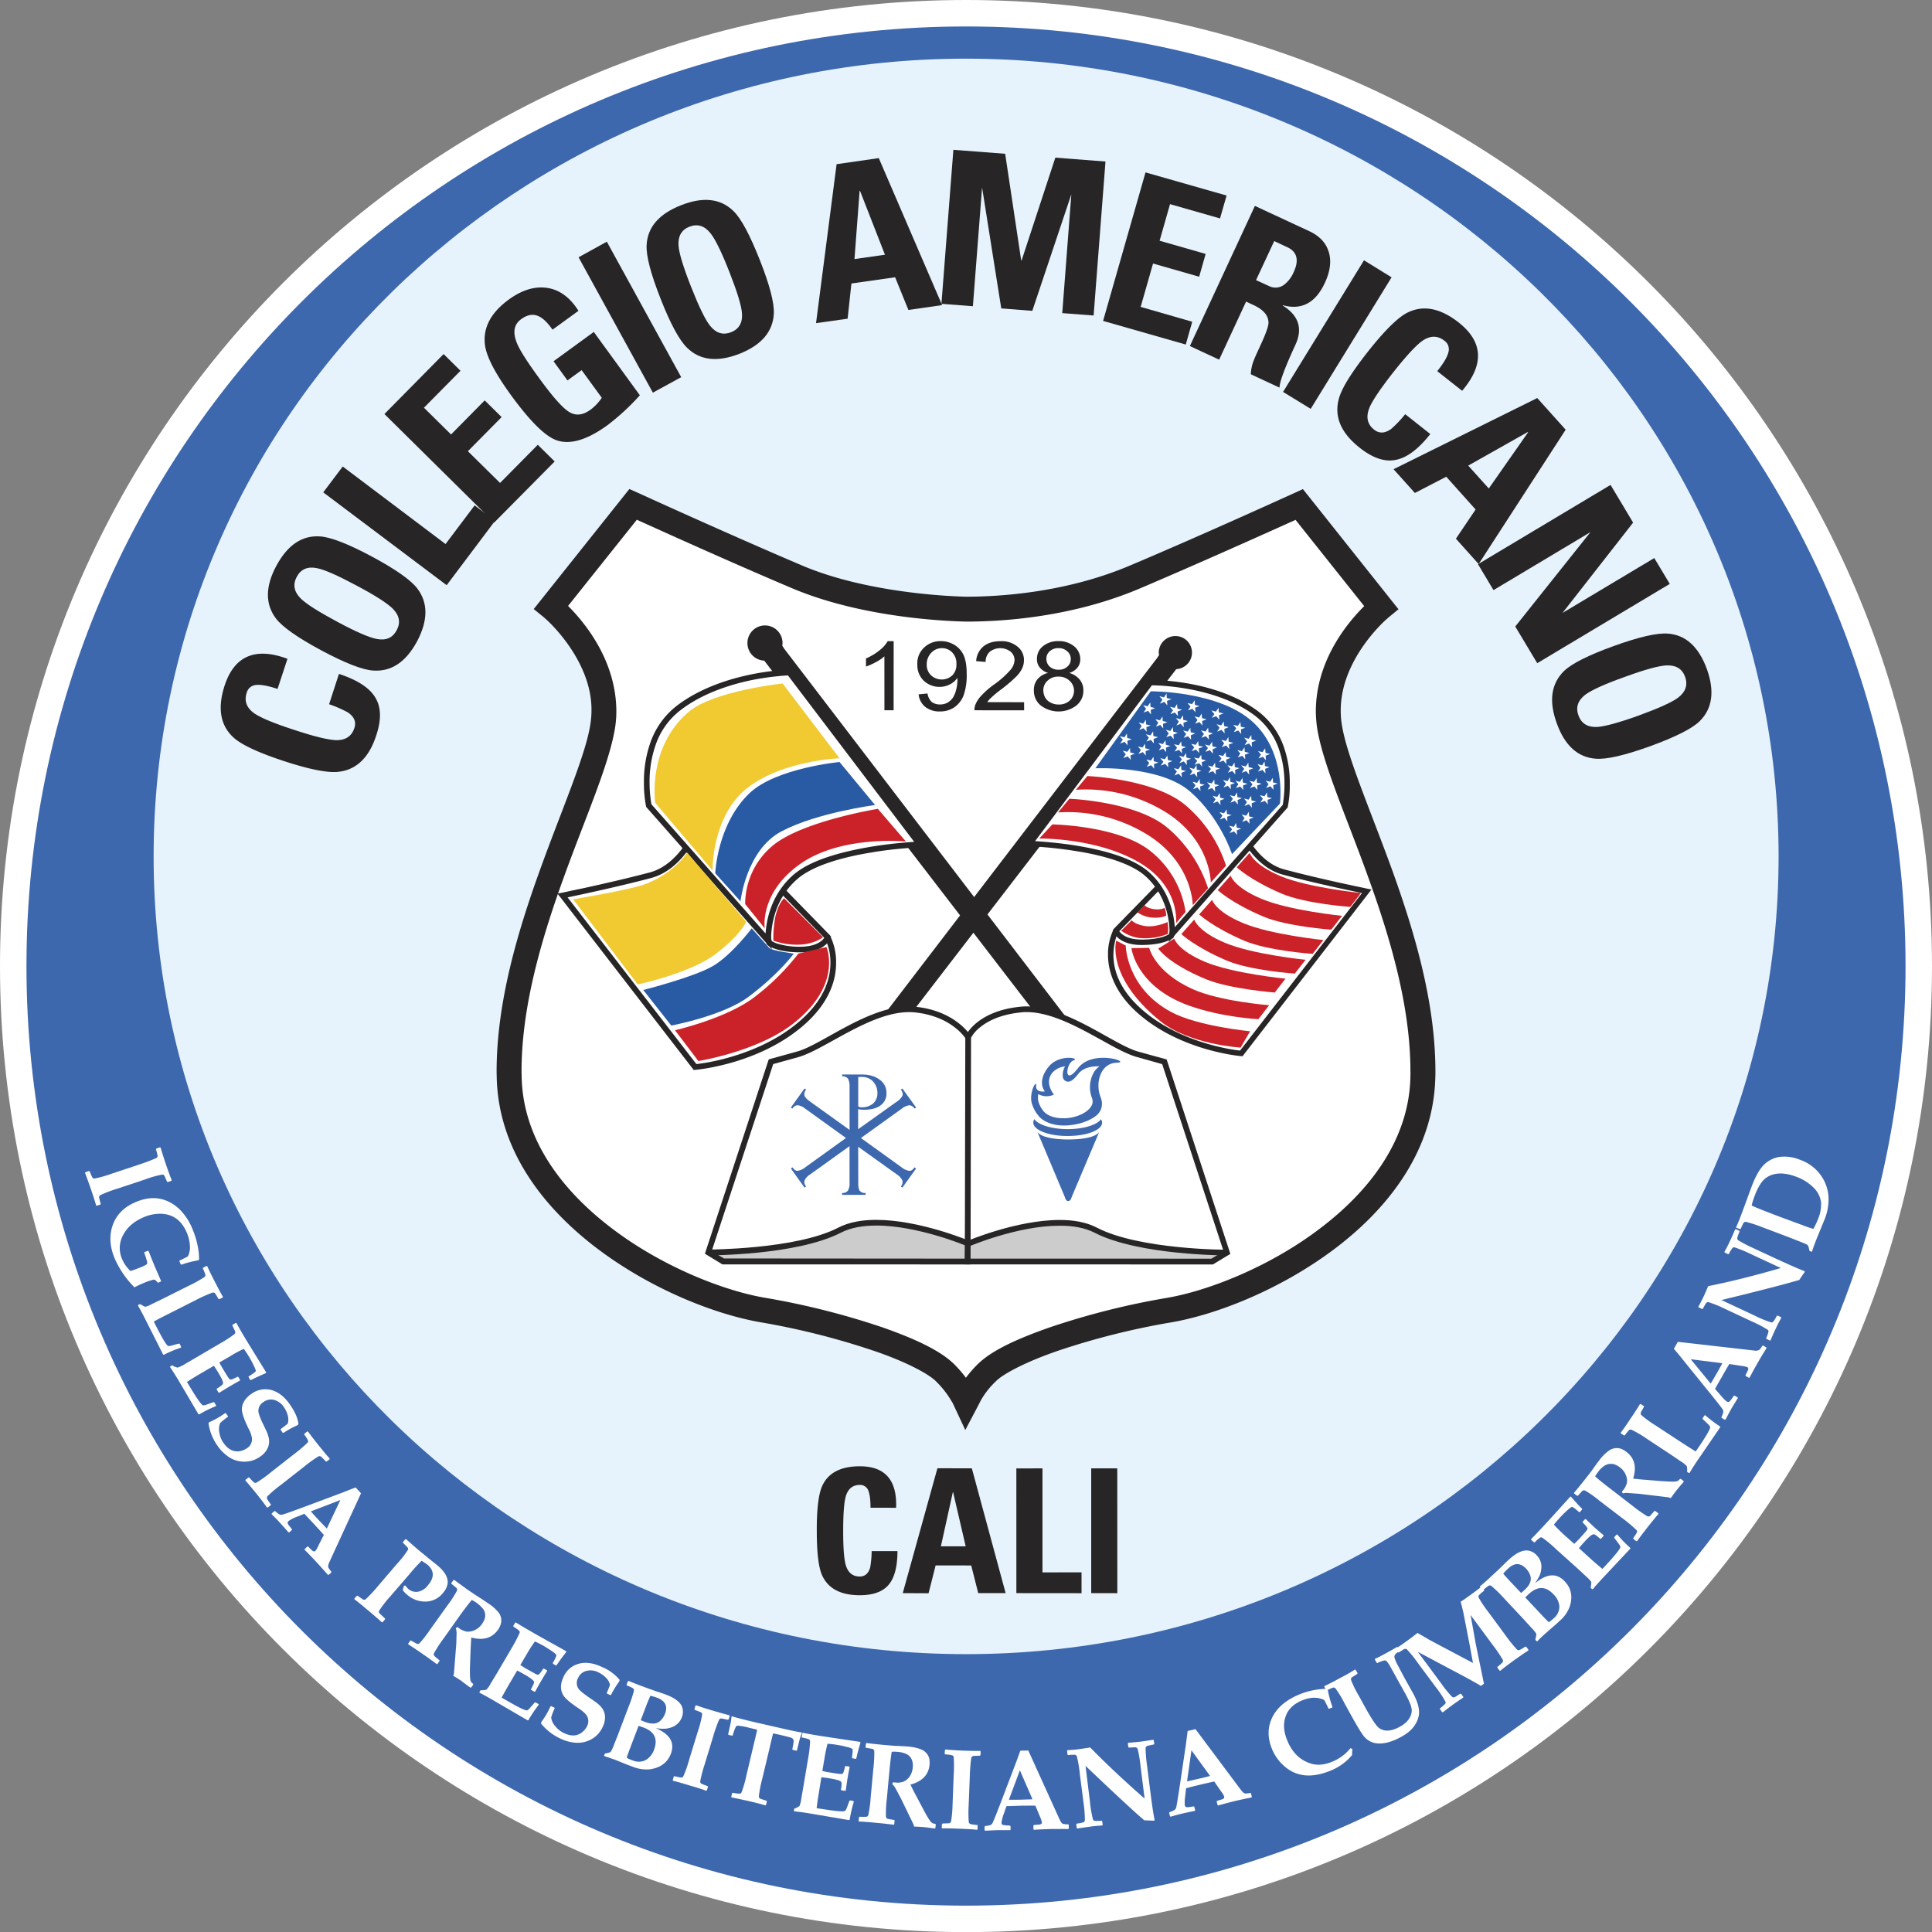 <svg id="Capa_1" data-name="Capa 1" xmlns="http://www.w3.org/2000/svg" viewBox="0 0 946.929 946.981"><rect x="0" y="0" width="946.929" height="946.981" fill="#808080" stroke="none"/><defs><style>.cls-1{fill:#fff;}.cls-2{fill:#3d68ae;}.cls-3{fill:#e6f3fc;}.cls-4{fill:#272525;}.cls-5{fill:#cb2229;}.cls-6{fill:#295ba5;}.cls-7{fill:#ccc;}.cls-8{fill:#f1c930;}</style></defs><title>doe</title><path class="cls-1" d="M974,494.305c-.065,261.439-212.092,473.386-473.58,473.338C238.921,967.562,27.007,755.542,27.071,494.063,27.16,232.528,239.167,20.602,500.67,20.662,762.141,20.714,974.056,232.754,974,494.305Z" transform="translate(-27.071 -20.662)"/><path class="cls-2" d="M961.03,494.301c-.063,254.277-206.282,460.418-460.606,460.371-254.336-.079-460.445-206.29-460.382-460.606.087-254.371,206.286-460.492,460.626-460.433C754.975,33.683,961.085,239.915,961.03,494.301Z" transform="translate(-27.071 -20.662)"/><path class="cls-3" d="M898.809,440.511c-.079,215.936-178.426,390.927-398.319,390.896-219.955-.039-398.189-175.164-398.126-391.06.047-215.952,178.352-390.986,398.272-390.936C720.586,49.454,898.809,224.552,898.809,440.511Z" transform="translate(-27.071 -20.662)"/><path class="cls-1" d="M74.488,611.62l-.304-.143q-.731-2.635-2.576-8.019c-1.241-3.579-2.2-6.245-2.877-7.975l.209-.285,1.735-.595.355.151a26.686,26.686,0,0,0,1.282,2.974,1.205,1.205,0,0,0,1.29.543,60.057,60.057,0,0,0,8.215-2.353l13.822-4.599a81.111,81.111,0,0,0,7.981-3.039,1.113,1.113,0,0,0,.681-1.173,24.589,24.589,0,0,0-.797-3.139l.204-.365,1.798-.611.301.206c.494,1.693,1.322,4.346,2.532,8.012,1.282,3.664,2.217,6.299,2.891,7.887l-.161.317-1.794.612-.336-.159c-.725-1.737-1.13-2.686-1.273-2.919a1.192,1.192,0,0,0-1.282-.559,54.079,54.079,0,0,0-8.208,2.353l-13.842,4.599a61.887,61.887,0,0,0-7.996,3.04,1.255,1.255,0,0,0-.697,1.189c.06.297.281,1.36.801,3.147l-.188.357Z" transform="translate(-27.071 -20.662)"/><path class="cls-1" d="M104.624,649.354l-.363-.135c-.699-.929-1.334-1.389-1.829-1.38a30.649,30.649,0,0,0-5.278,1.809c-1.46.621-2.844,1.28-4.188,1.97A46.68,46.68,0,0,1,83.358,637.649c-2.537-5.972-2.841-11.559-.972-16.706,1.857-5.083,5.685-8.874,11.559-11.258,7.697-3.16,14.521-2.101,20.542,3.129a28.458,28.458,0,0,1,7.046,10.554,40.175,40.175,0,0,1,2.526,8.545,27.41,27.41,0,0,1,.57,6.061l-.357.414a46.717,46.717,0,0,0-8.282,2.134l-.345-.206-.649-1.471.175-.411c.291-.115.98-.425,1.911-.896a19.939,19.939,0,0,0,2.051-1.095,9.414,9.414,0,0,0,1.028-4.888,18.762,18.762,0,0,0-1.493-6.625q-3.738-8.948-12.422-9.355a20.175,20.175,0,0,0-8.483,1.565c-4.72,1.964-8.148,4.808-10.18,8.56a13.269,13.269,0,0,0-.635,12.152,16.374,16.374,0,0,0,4.103,5.764c1.255-.366,2.914-.991,4.969-1.803a15.409,15.409,0,0,0,2.941-1.463c.285-.217.322-.626.225-1.204a38.749,38.749,0,0,0-1.427-4.431l.145-.371,1.646-.648.352.167c.955,2.447,2.016,5.048,3.102,7.696.657,1.526,1.674,3.846,3.034,6.991l-.183.238Z" transform="translate(-27.071 -20.662)"/><path class="cls-1" d="M115.741,681.187a60.104,60.104,0,0,0-8.365,3.493l-.347-.111L98.04,666.793c-1.484-2.939-2.607-4.998-3.324-6.154l.112-.394.689-.31.359-.07a10.737,10.737,0,0,0,2.43,1.292,14.367,14.367,0,0,0,3.405-1.439l5.575-2.7,12.461-6.254a60.281,60.281,0,0,0,7.501-4.176,1.076,1.076,0,0,0,.454-1.247,19.581,19.581,0,0,0-1.215-2.975l.141-.364,1.607-.835.41.087c.764,1.751,1.958,4.225,3.641,7.459,1.717,3.359,3.03,5.878,4.039,7.523l-.084.409-1.711.782-.359-.088c-.957-1.662-1.504-2.531-1.682-2.748a1.206,1.206,0,0,0-1.354-.353,70.52,70.52,0,0,0-7.806,3.484l-14.688,7.43c-2.142,1.072-4.225,2.143-6.2,3.26l1.688,3.296c2.447,4.758,4.111,7.585,5.034,8.432a.693.693,0,0,0,.524.258,5.129,5.129,0,0,0,1.684-.296l3.354-.905.382.072.732,1.501Z" transform="translate(-27.071 -20.662)"/><path class="cls-1" d="M132.897,709.842a57.633,57.633,0,0,0-8.165,4.054l-.399-.079L114.245,696.695c-1.751-2.88-3.007-4.819-3.796-5.958l.084-.401.66-.364.388-.054a8.281,8.281,0,0,0,2.532,1.039,14.206,14.206,0,0,0,3.312-1.563l5.327-3.104,12.002-7.062a59.465,59.465,0,0,0,7.211-4.658,1.16,1.16,0,0,0,.35-1.277,22.448,22.448,0,0,0-1.376-2.941l.065-.362,1.621-.915.374.088c.854,1.625,2.258,4.095,4.267,7.449,1.745,2.918,5.18,8.428,10.227,16.64l-.037.377-2.802,1.24c-.901.408-1.644.782-2.246,1.027l-2.327,1.169-.403-.103-.793-1.359.086-.339c2.122-1.307,3.277-2.142,3.46-2.545.113-.308-.264-1.243-1.038-2.861-.745-1.524-1.491-2.924-2.177-4.057-.849-1.413-1.709-2.716-2.66-4.009a55.511,55.511,0,0,0-7.051,3.831l-4.931,2.815c.654,1.306,1.263,2.331,1.696,3.061l1.87,3.066c.887,1.467,1.506,2.209,1.876,2.258.379.112,1.552-.387,3.466-1.369l.381.025.858,1.475-.08.378c-1.823.965-3.436,1.942-4.912,2.79-1.605.961-3.331,1.995-5.187,3.172l-.362-.088-.933-1.585.109-.346c1.765-1.097,2.775-1.852,2.961-2.326.218-.466-.011-1.31-.653-2.656q-.811-1.527-1.744-3.107c-.726-1.148-1.347-2.197-2.029-3.118l-7.227,4.235c-2.065,1.188-4.077,2.454-5.955,3.679l1.92,3.198c2.738,4.565,4.612,7.215,5.591,8.077a1.014,1.014,0,0,0,.496.227,5.246,5.246,0,0,0,1.71-.414l3.263-1.177.411.118.869,1.405Z" transform="translate(-27.071 -20.662)"/><path class="cls-1" d="M154.534,734.623a12.96,12.96,0,0,1-8.131,2.431,13.43,13.43,0,0,1-7.11-2.215,21.31,21.31,0,0,1-5.736-5.737,25.541,25.541,0,0,1-4.294-10.75l.271-.601a40.23,40.23,0,0,0,7.856-4.464l.402.071,1.021,1.442-.082.323-.545.347c-.826.666-1.901,1.461-3.166,2.596a7.911,7.911,0,0,0-.458,4.636,11.651,11.651,0,0,0,2.107,5.25c2.078,2.96,4.564,4.298,7.443,4.044a8.898,8.898,0,0,0,3.948-1.495,5.13,5.13,0,0,0,2.454-5.25,16.02,16.02,0,0,0-1.669-4.505c-2.176-4.418-3.247-7.599-3.228-9.466.112-2.873,1.667-5.331,4.601-7.39a11.577,11.577,0,0,1,9.625-1.993c3.429.843,6.544,3.189,9.257,7.064,2.473,3.503,3.925,6.725,4.25,9.637l-.406.572a45.843,45.843,0,0,0-6.936,3.798l-.387-.095-.989-1.426.033-.377c1.805-1.302,2.935-2.215,3.412-2.615a6.644,6.644,0,0,0,.092-3.751,11.647,11.647,0,0,0-1.919-4.312,8.384,8.384,0,0,0-4.994-3.64,6.157,6.157,0,0,0-5.024,1.082,4.945,4.945,0,0,0-2.516,4.451c.037,1.168.858,3.436,2.495,6.765.189.342.65,1.369,1.404,2.948a13.825,13.825,0,0,1,1.038,2.877,8.089,8.089,0,0,1-.249,5.243A10.223,10.223,0,0,1,154.534,734.623Z" transform="translate(-27.071 -20.662)"/><path class="cls-1" d="M158.299,759.523l-.38-.001c-1.062-1.527-2.755-3.764-5.159-6.759-2.384-2.947-4.179-5.112-5.416-6.424l.081-.393,1.455-1.139.39.048a27.711,27.711,0,0,0,2.222,2.338,1.229,1.229,0,0,0,1.362.087,54.912,54.912,0,0,0,6.939-4.983l11.474-8.974a68.957,68.957,0,0,0,6.482-5.5,1.129,1.129,0,0,0,.182-1.352,16.965,16.965,0,0,0-1.753-2.699l.042-.362,1.475-1.17.394.094c.973,1.435,2.686,3.664,5.115,6.666,2.421,3.033,4.191,5.175,5.416,6.479l-.013.424-1.503,1.116-.39-.087a26.228,26.228,0,0,0-2.249-2.291,1.254,1.254,0,0,0-1.366-.133,66.13,66.13,0,0,0-6.917,4.966l-11.452,8.982a55.905,55.905,0,0,0-6.498,5.508,1.189,1.189,0,0,0-.234,1.353,26.608,26.608,0,0,0,1.808,2.683l-.033.409Z" transform="translate(-27.071 -20.662)"/><path class="cls-1" d="M188.149,792.525l-.365-.01c-2.694-3.028-4.348-4.85-4.898-5.461-2.308-2.493-4.465-4.747-6.504-6.782l.033-.361,1.251-1.213.432-.007,1.732,1.711c.738.709,1.335.824,1.815.393a9.042,9.042,0,0,0,1.363-2.353l2.795-5.468c-1.68-1.9-3.411-3.8-5.205-5.73-.97-1.034-2.424-2.593-4.356-4.639l-3.331,1.351a18.724,18.724,0,0,0-4.457,2.242c-.493.432-.529,1.044-.036,1.765.293.426.88,1.114,1.724,2.19l.007.376-1.292,1.184-.421-.04c-2.21-2.518-3.645-4.118-4.316-4.835-.49-.572-1.774-1.915-3.894-4.019l-.006-.321,1.323-1.215.413.032c1.352,1.326,2.46,1.911,3.204,1.78.732-.115,4.674-1.484,11.772-4.148l18.126-6.775c1.43-.573,3.509-1.409,6.309-2.461l2.659,2.84-15.499,33.68c-.568,1.304-.739,2.162-.566,2.566a9.777,9.777,0,0,0,1.498,2.171l-.013.432Zm-.891-22.692,6.642-13.966-14.467,5.567c.967,1.113,2.278,2.589,3.907,4.31C184.912,767.419,186.237,768.777,187.259,769.833Z" transform="translate(-27.071 -20.662)"/><path class="cls-1" d="M244.185,801.412a10.869,10.869,0,0,1-8.717,4.221,13.25,13.25,0,0,1-8.706-3.223,13.456,13.456,0,0,1-2.307-2.4,16.369,16.369,0,0,0,.566-2.128l.815-.061a6.927,6.927,0,0,0,1.353,1.624,5.793,5.793,0,0,0,4.676,1.378,7.858,7.858,0,0,0,4.89-3.111c3.346-3.861,3.223-7.271-.276-10.239-.469-.321-1.372-.949-2.756-1.819a76.607,76.607,0,0,0-6.018,6.629l-9.475,10.955a59.331,59.331,0,0,0-5.258,6.75,1.102,1.102,0,0,0,.087,1.356c.086.124.989.987,2.718,2.588l.007.423-1.22,1.418-.361.006c-1.85-1.709-4.109-3.647-6.809-5.891-2.995-2.536-5.184-4.335-6.582-5.346l-.038-.375,1.19-1.347.407-.062a29.113,29.113,0,0,0,2.618,1.838,1.268,1.268,0,0,0,1.377-.15,68.704,68.704,0,0,0,5.838-6.265l9.439-11.026a46.705,46.705,0,0,0,5.239-6.671,1.117,1.117,0,0,0-.023-1.333q-.279-.348-2.273-2.322l-.022-.376,1.182-1.346.424-.023c1.306,1.202,3.369,3.033,6.198,5.431,1.188.984,2.91,2.389,5.143,4.225,2.293,1.843,3.575,2.856,3.889,3.118,3.86,3.228,5.52,6.297,5.012,9.216A8.978,8.978,0,0,1,244.185,801.412Z" transform="translate(-27.071 -20.662)"/><path class="cls-1" d="M257.996,847.763l-.359.085a9.059,9.059,0,0,0-.88-.636c-1.993-1.495-3.238-2.415-3.702-2.815-.814-.519-2.085-1.313-3.833-2.397a5.847,5.847,0,0,0,.434-2.392l1.046-13.147.165-5.509a9.154,9.154,0,0,0-.385-2.252l.799-.578c.322.276.605.382.751.552a9.468,9.468,0,0,0,3.941,1.712,8.319,8.319,0,0,0,3.727-.715,8.938,8.938,0,0,0,3.602-3.059q2.706-3.74.792-7.041a16.508,16.508,0,0,0-5.785-4.716c-1.218,1.37-3.031,3.786-5.598,7.274l-8.288,11.696a63.502,63.502,0,0,0-4.622,7.107,1.204,1.204,0,0,0,.175,1.362c.209.216,1.011.908,2.491,2.106l.03.352-1.029,1.453-.368.062c-1.439-1.081-3.752-2.767-6.872-4.957-3.228-2.242-5.619-3.793-7.039-4.718l-.092-.304,1.103-1.541.348-.006c1.623.929,2.575,1.438,2.828,1.591a1.379,1.379,0,0,0,1.37-.305,62.648,62.648,0,0,0,5.203-6.733l8.426-11.785a55.027,55.027,0,0,0,4.637-7.123,1.225,1.225,0,0,0-.171-1.354c-.186-.208-1.035-.907-2.459-2.052l-.135-.406,1.127-1.509.352-.053c1.411,1.09,3.714,2.791,6.857,5.012,1.859,1.278,3.315,2.249,4.542,3.043,2.346,1.482,4.031,2.613,5.16,3.41a20.944,20.944,0,0,1,5.228,4.632,6.264,6.264,0,0,1,1.009,5.52,9.127,9.127,0,0,1-1.389,2.848c-2.894,4.066-7.234,5.348-13.076,3.778-.096,1.758-.221,3.635-.316,5.425l-.275,7.801c-.163,4.489-.051,7.241.298,8.175a3.136,3.136,0,0,0,1.208,1.289l.043.439Z" transform="translate(-27.071 -20.662)"/><path class="cls-1" d="M291.119,856.221a63.751,63.751,0,0,0-5.059,7.53l-.391.085-17.309-10.087c-2.853-1.661-4.95-2.754-6.191-3.399l-.121-.319.377-.681.316-.257a9.9,9.9,0,0,0,2.716-.266,11.826,11.826,0,0,0,2.093-3.001l3.175-5.231,6.995-11.949a70.503,70.503,0,0,0,3.98-7.52,1.153,1.153,0,0,0-.305-1.344,23.741,23.741,0,0,0-2.662-1.852l-.078-.375.924-1.584.355-.084c1.561,1.008,3.993,2.472,7.398,4.398,2.965,1.769,8.727,4.932,17.15,9.627l.185.365-1.888,2.432c-.573.802-1.058,1.407-1.441,1.978l-1.442,2.111-.406.133-1.375-.808-.125-.366c1.262-2.163,1.826-3.475,1.756-3.85-.029-.337-.776-1.022-2.285-2.055-1.408-.94-2.715-1.749-3.882-2.474-1.429-.775-2.839-1.528-4.318-2.208a68.762,68.762,0,0,0-4.264,6.678l-2.897,4.866c1.224.842,2.218,1.452,3.003,1.894l3.172,1.765c1.419.853,2.326,1.254,2.641,1.115.41-.148,1.245-1.119,2.395-2.943l.332-.068,1.513.837.082.343c-1.079,1.76-2.035,3.322-2.885,4.811-.968,1.562-1.936,3.351-2.961,5.275l-.403.094-1.598-.914-.059-.392c1.055-1.822,1.542-2.96,1.482-3.461-.04-.47-.702-1.148-1.947-1.982a25.896,25.896,0,0,0-3.018-1.854c-1.166-.693-2.276-1.294-3.3-1.794l-4.235,7.226c-1.197,2.091-2.331,4.071-3.379,6.058L276.215,854.579c4.62,2.705,7.575,4.129,8.833,4.374a.641.641,0,0,0,.55-.072,5.358,5.358,0,0,0,1.257-1.136l2.302-2.612.375-.1,1.442.806Z" transform="translate(-27.071 -20.662)"/><path class="cls-1" d="M322.417,867.172a12.869,12.869,0,0,1-5.761,6.092,13.622,13.622,0,0,1-7.321,1.561,20.474,20.474,0,0,1-7.878-2.162,26.581,26.581,0,0,1-9.132-7.145l-.033-.729a39.037,39.037,0,0,0,4.571-7.75l.359-.14,1.595.749.098.39-.248.522a25.622,25.622,0,0,0-1.443,3.883,7.692,7.692,0,0,0,1.89,4.156,12.085,12.085,0,0,0,4.496,3.546c3.263,1.56,6.117,1.479,8.435-.208a8.73,8.73,0,0,0,2.737-3.153,5.305,5.305,0,0,0-.515-5.811,17.577,17.577,0,0,0-3.734-3.074c-4.101-2.737-6.635-4.944-7.556-6.646-1.373-2.534-1.246-5.422.275-8.672a11.329,11.329,0,0,1,7.342-6.425c3.444-.969,7.288-.486,11.604,1.596a21.903,21.903,0,0,1,8.552,6.245l-.103.668a48.819,48.819,0,0,0-4.098,6.714l-.39.101-1.572-.742-.165-.311a26.629,26.629,0,0,0,1.615-4.012,6.705,6.705,0,0,0-1.743-3.217,12.673,12.673,0,0,0-3.865-2.836,8.243,8.243,0,0,0-6.127-.694,6.018,6.018,0,0,0-3.866,3.376,5.052,5.052,0,0,0,.07,5.145c.609.993,2.476,2.53,5.563,4.641.333.214,1.212.826,2.702,1.883a17.648,17.648,0,0,1,2.362,1.952,8.215,8.215,0,0,1,2.417,4.641A10.307,10.307,0,0,1,322.417,867.172Z" transform="translate(-27.071 -20.662)"/><path class="cls-1" d="M355.875,880.236c-1.634,4.271-4.96,6.76-10.053,7.593a17.819,17.819,0,0,1-8.655-1.255c-1.026-.374-1.876-.69-2.55-.929l-6.115-2.491c-2.242-.769-3.953-1.329-5.202-1.785l-.171-.264.327-.775.237-.239a10.387,10.387,0,0,0,2.629-.697,16.963,16.963,0,0,0,1.588-3.314l2.239-5.702,4.915-12.955a62.853,62.853,0,0,0,2.702-8.024,1.319,1.319,0,0,0-.535-1.324,29.041,29.041,0,0,0-2.947-1.345l-.101-.359.644-1.706.362-.147c1.467.649,4.063,1.679,7.815,3.049,2.384.916,4.553,1.648,6.505,2.32,1.523.46,2.792.94,3.838,1.314,4.826,1.784,7.586,4.058,8.236,6.729a7.308,7.308,0,0,1-.315,4.406,8.157,8.157,0,0,1-5.155,4.967,11.047,11.047,0,0,1-3.486.679,24.963,24.963,0,0,1-4.165-.32C355.476,870.65,357.912,874.797,355.875,880.236Zm-8.183-2.134c1.876-5.154.156-8.717-5.241-10.742-.71-.238-1.456-.508-2.401-.79L335.547,878.429c-.486,1.232-.923,2.542-1.314,3.757a15.153,15.153,0,0,0,2.889,1.284,7.529,7.529,0,0,0,6.465-.174A9.549,9.549,0,0,0,347.692,878.103Zm5.305-17.402c1.468-3.774.173-6.395-3.783-7.896a21.908,21.908,0,0,0-3.4-.985c-.739,1.738-1.444,3.382-2.008,4.89l-2.687,7.066c.372.174,1.178.482,2.368.948,3.121,1.115,5.561.923,7.254-.674A9.19,9.19,0,0,0,352.997,860.701Z" transform="translate(-27.071 -20.662)"/><path class="cls-1" d="M373.524,898.152l-.309.225c-1.69-.662-4.378-1.525-8.1-2.591-3.64-1.129-6.402-1.898-8.21-2.321l-.108-.296.531-1.798.374-.155a30.313,30.313,0,0,0,3.105.676,1.219,1.219,0,0,0,1.21-.68,56.461,56.461,0,0,0,2.828-8.048l4.227-13.784a51.437,51.437,0,0,0,2.116-8.185,1.216,1.216,0,0,0-.574-1.277c-.2-.122-1.227-.527-3.003-1.18l-.184-.357.539-1.79.343-.108c1.64.584,4.364,1.517,8.1,2.59,3.691,1.106,6.429,1.866,8.149,2.276l.183.263-.564,1.798-.33.162c-1.85-.36-2.89-.609-3.156-.628a1.194,1.194,0,0,0-1.209.703,68.225,68.225,0,0,0-2.822,7.97l-4.221,13.846a67.189,67.189,0,0,0-2.16,8.194,1.163,1.163,0,0,0,.625,1.26c.232.137,1.203.529,2.999,1.188l.18.334Z" transform="translate(-27.071 -20.662)"/><path class="cls-1" d="M420.105,870.095a23.761,23.761,0,0,0-1.321,4.023l-1.099,4.451-.33.17-1.7-.402-.252-.341a35.321,35.321,0,0,0,.687-4.02,1.857,1.857,0,0,0-1.417-1.662c-.375-.142-2.025-.561-5.048-1.294l-3.599-.785c-.207.583-.81,3.08-1.801,7.403l-3.608,15.09a57.59,57.59,0,0,0-1.603,8.263,1.225,1.225,0,0,0,.656,1.244c.247.098,1.277.464,3.083,1.029l.207.248-.432,1.78-.337.241c-1.743-.551-4.468-1.256-8.222-2.133-3.83-.844-6.589-1.455-8.307-1.755l-.183-.311.413-1.78.325-.226a16.625,16.625,0,0,0,3.232.462,1.06,1.06,0,0,0,1.116-.772,52.842,52.842,0,0,0,2.324-8.119l3.581-15.09c1.061-4.379,1.644-6.821,1.69-7.402l-3.855-.906a32.811,32.811,0,0,0-5.677-1.047,3.48,3.48,0,0,0-.689.247,11.474,11.474,0,0,0-.82,1.645c-.328.962-.633,1.861-.921,2.855l-.31.186-1.7-.395-.239-.302,1.041-4.614a28.726,28.726,0,0,0,.608-4.003l.254-.224c1.075.444,4.895,1.414,11.542,3.009l10.861,2.471c6.192,1.431,10.021,2.251,11.65,2.427Z" transform="translate(-27.071 -20.662)"/><path class="cls-1" d="M445.564,903.681a70.487,70.487,0,0,0-2.038,8.812l-.284.264-19.792-3.369c-3.277-.508-5.658-.813-7.047-.93l-.216-.318.141-.779.153-.285a8.407,8.407,0,0,0,2.453-1.242,14.847,14.847,0,0,0,.866-3.536l1.036-6.01,2.305-13.695a63.297,63.297,0,0,0,.985-8.449,1.231,1.231,0,0,0-.744-1.086,25.331,25.331,0,0,0-3.174-.761l-.235-.31.356-1.857.262-.208c1.847.439,4.644.939,8.47,1.548,3.452.513,9.965,1.538,19.491,2.92l.286.301-.833,2.9c-.25.946-.477,1.749-.652,2.412l-.563,2.456-.316.296-1.596-.31-.24-.31c.37-2.406.464-3.874.243-4.255A8.088,8.088,0,0,0,442.043,876.878a32.998,32.998,0,0,0-4.565-.973,38.976,38.976,0,0,0-4.816-.576,76.512,76.512,0,0,0-1.592,7.808l-.949,5.546c1.461.32,2.611.575,3.49.685l3.595.565c1.682.254,2.646.252,2.896.044.304-.287.72-1.479,1.127-3.549l.359-.164,1.673.207.247.31c-.42,1.999-.75,3.825-1.041,5.5-.289,1.856-.535,3.813-.882,5.984l-.295.146-1.82-.251-.244-.317c.396-2.054.429-3.31.192-3.714-.195-.451-1.07-.859-2.5-1.196a32.309,32.309,0,0,0-3.553-.691c-1.302-.26-2.568-.348-3.717-.517l-1.329,8.275c-.412,2.282-.716,4.593-.997,6.92l3.721.532c5.281.834,8.594,1.169,9.835.913a1.256,1.256,0,0,0,.504-.228,6.206,6.206,0,0,0,.794-1.512l1.157-3.196.367-.352,1.632.317Z" transform="translate(-27.071 -20.662)"/><path class="cls-1" d="M485.54,916.663l-.251.177c-.15.003-.5-.038-1.057-.091-2.552-.38-4.09-.55-4.701-.594-.929-.055-2.419-.186-4.45-.237a9.084,9.084,0,0,0-.86-2.275l-5.761-11.87-2.628-4.881a8.154,8.154,0,0,0-1.447-1.779l.341-.868c.44-.008.786.057.98.054a8.585,8.585,0,0,0,4.295-.443,6.874,6.874,0,0,0,2.837-2.402,8.74,8.74,0,0,0,1.592-4.435c.306-3.08-.657-5.275-2.872-6.555a12.707,12.707,0,0,0-4.728-1.173,13.79,13.79,0,0,0-2.673-.017c-.369,1.763-.701,4.812-1.126,9.024l-1.316,14.235a56.399,56.399,0,0,0-.418,8.478,1.235,1.235,0,0,0,.836,1.1,26.83,26.83,0,0,0,3.174.533l.24.317-.187,1.815-.238.247c-1.832-.235-4.678-.602-8.487-.937-3.924-.379-6.768-.597-8.477-.638l-.262-.231.178-1.831.34-.296a29.277,29.277,0,0,0,3.228.023,1.14,1.14,0,0,0,1.02-.896,57.163,57.163,0,0,0,1.133-8.397l1.333-14.36a66.78,66.78,0,0,0,.461-8.479,1.273,1.273,0,0,0-.845-1.131c-.274-.058-1.312-.228-3.165-.526l-.295-.285.218-1.847.277-.255c1.798.298,4.618.587,8.447.968,2.252.181,4.043.338,5.445.44,2.789.093,4.886.23,6.228.34a22.178,22.178,0,0,1,6.927,1.52,6.72,6.72,0,0,1,3.671,4.219,11.177,11.177,0,0,1,.172,3.252c-.494,4.848-3.569,8.101-9.378,9.676.789,1.61,1.575,3.188,2.477,4.867l3.638,6.855c2.085,4.035,3.581,6.354,4.354,6.945a3.298,3.298,0,0,0,1.743.551l.208.326Z" transform="translate(-27.071 -20.662)"/><path class="cls-1" d="M506.198,917.218l-.268.287c-1.825-.235-4.682-.375-8.575-.543-3.762-.154-6.63-.199-8.446-.153l-.275-.308.123-1.806.288-.288c1.903-.048,2.949-.082,3.21-.118a1.287,1.287,0,0,0,.975-.958,62.4,62.4,0,0,0,.731-8.468l.547-14.402a62.474,62.474,0,0,0,.002-8.494,1.11,1.11,0,0,0-.898-1.02,19.306,19.306,0,0,0-3.208-.415l-.321-.269.117-1.861.292-.272c1.788.189,4.56.392,8.512.559,3.857.154,6.673.16,8.445.129l.266.27-.075,1.805-.281.271c-1.874.08-2.984.099-3.273.166a1.317,1.317,0,0,0-.97.973,78.433,78.433,0,0,0-.7,8.467l-.559,14.41a65.057,65.057,0,0,0,.023,8.487,1.222,1.222,0,0,0,.907,1.027,21.287,21.287,0,0,0,3.22.439l.238.246Z" transform="translate(-27.071 -20.662)"/><path class="cls-1" d="M550.92,916.856l-.234.247c-4.109-.016-6.551.026-7.44-.013-3.346.074-6.516.214-9.416.397l-.226-.255-.047-1.74.264-.342,2.36-.198c.999-.056,1.556-.395,1.544-1.069a11.649,11.649,0,0,0-.814-2.551l-2.368-5.661c-2.555-.035-5.164-.005-7.8.04-1.391.039-3.555.139-6.373.204l-1.159,3.33a21.205,21.205,0,0,0-1.276,4.79c.012.691.416,1.138,1.333,1.185a24.899,24.899,0,0,0,2.78.204l.311.324.03,1.678-.238.255c-3.418-.004-5.62-.029-6.591.003-.773.029-2.631.124-5.651.239l-.286-.238.034-1.719.255-.342c1.89-.111,3.073-.469,3.489-1.166.392-.681,1.96-4.473,4.62-11.476l6.841-17.962c.526-1.421,1.303-3.474,2.292-6.299l3.912-.091,15.314,33.738c.611,1.331,1.122,2.021,1.633,2.184a8.367,8.367,0,0,0,2.614.253l.259.278Zm-17.796-14.314-6.179-14.2-5.377,14.399c1.504.068,3.438.035,5.877-.007C529.748,902.655,531.682,902.606,533.124,902.542Z" transform="translate(-27.071 -20.662)"/><path class="cls-1" d="M592.812,875.427l-.242.256c-1.833.369-2.923.615-3.168.713a1.117,1.117,0,0,0-.837,1.105,66.303,66.303,0,0,0,.688,8.42l1.399,11.003c1,8.133,1.79,13.405,2.341,15.819l-.311.303c-2.128-.12-3.699-.14-4.787-.216-5.581-4.766-15.16-13.739-28.776-26.658l2.185,17.751a55.891,55.891,0,0,0,1.416,8.329,1.082,1.082,0,0,0,1.078.867,19.165,19.165,0,0,0,3.242-.071l.25.23.238,1.816-.201.286c-2.139.146-4.118.322-5.923.565-2.08.294-4.13.55-6.28.939l-.306-.222-.238-1.862.263-.35a17.477,17.477,0,0,0,3.162-.588,1.247,1.247,0,0,0,.789-1.136,57.315,57.315,0,0,0-.657-8.46L556.3,889.954a56.645,56.645,0,0,0-1.417-8.36,1.084,1.084,0,0,0-1.014-.869,32.482,32.482,0,0,0-3.266.135l-.321-.261-.223-1.831.304-.319c1.704-.061,3.383-.2,4.919-.391,2.453-.332,4.51-.619,6.114-.929q11.498,11.778,26.686,25.079l-1.993-15.888a66.495,66.495,0,0,0-1.384-8.321,1.291,1.291,0,0,0-1.047-.923c-.326-.026-1.364.023-3.242.127l-.329-.253-.23-1.801.256-.326c2.077-.098,3.96-.327,5.844-.524,2.326-.299,4.478-.635,6.344-.933l.258.239Z" transform="translate(-27.071 -20.662)"/><path class="cls-1" d="M640.634,901.365l-.17.285c-3.983.791-6.416,1.366-7.254,1.537-3.285.81-6.301,1.606-9.118,2.385l-.283-.278-.401-1.609.191-.379,2.296-.699c.939-.283,1.312-.704,1.205-1.346a8.796,8.796,0,0,0-1.349-2.322l-3.556-5.115c-2.433.544-5.009,1.097-7.551,1.722-1.39.345-3.515.852-6.254,1.59l-.374,3.504a20.308,20.308,0,0,0-.239,4.899c.186.687.667.969,1.57.898.459-.031,1.424-.189,2.769-.416l.304.175.443,1.702-.2.333c-3.335.685-5.469,1.129-6.384,1.381q-1.15.232-5.431,1.458l-.352-.213-.387-1.688.24-.349c1.767-.532,2.866-1.211,3.115-1.92.25-.664.908-4.769,2.031-12.161l2.821-19.014c.197-1.455.467-3.695.866-6.667l3.831-.897,22.264,29.791c.845,1.138,1.537,1.659,2.013,1.73a7.777,7.777,0,0,0,2.644-.289l.273.215ZM620.15,891.098l-9.113-12.565-2.158,15.238c1.493-.332,3.389-.764,5.775-1.307C616.928,891.953,618.793,891.513,620.15,891.098Z" transform="translate(-27.071 -20.662)"/><path class="cls-1" d="M689.885,877.85l-.121,3.014a26.677,26.677,0,0,1-10.919,7.796c-8.892,3.557-16.287,2.868-22.135-2.207a22.392,22.392,0,0,1-6.219-8.599c-2.246-5.53-2.171-10.7.171-15.494q3.666-7.334,13.546-11.316a36.31,36.31,0,0,1,13.182-2.642l.432.243a47.546,47.546,0,0,0,2.316,8.588l-.16.363-1.512.591-.336-.198a38.809,38.809,0,0,0-2.023-4.107c-3.12-1.515-6.673-1.485-10.673.137-4.174,1.672-6.928,4.268-8.175,7.756-1.341,3.608-1.088,7.588.783,12.042,2.453,5.998,6.437,9.756,11.97,11.355,2.948.796,6.29.488,10.054-1.06a22.198,22.198,0,0,0,8.91-6.608Z" transform="translate(-27.071 -20.662)"/><path class="cls-1" d="M713.043,829.621l-.096.378c-1.902.989-2.723,2.063-2.37,3.209a19.608,19.608,0,0,0,1.685,3.815c.731,1.407,1.821,3.419,3.2,6.078l4.11,7.318c2.638,4.786,3.531,8.677,2.745,11.734-1.007,4.033-3.79,7.266-8.488,9.794-4.241,2.34-7.888,3.352-11.03,3.241a9.322,9.322,0,0,1-6.705-2.92c-1.178-1.141-3.343-4.696-6.602-10.522l-3.408-6.2a49.992,49.992,0,0,0-4.411-7.266,1.167,1.167,0,0,0-1.308-.448c-.284.084-1.244.507-2.936,1.29l-.407-.126-.861-1.593.135-.394c1.598-.718,4.121-2.001,7.522-3.863a78.675,78.675,0,0,0,7.326-4.173l.384.174.931,1.553-.143.41c-1.537.975-2.479,1.533-2.698,1.732a1.177,1.177,0,0,0-.318,1.34,52.699,52.699,0,0,0,3.774,7.621l2.68,4.911c3.335,6.06,5.682,9.604,6.97,10.688,2.558,2.073,6.062,1.966,10.328-.351,2.867-1.54,4.666-3.43,5.491-5.648a6.516,6.516,0,0,0,.458-2.824,12.029,12.029,0,0,0-1.045-3.496c-.555-1.379-1.269-2.731-1.975-4.1l-2.768-4.948c-2.302-4.172-3.916-7.078-4.735-8.57a14.556,14.556,0,0,0-1.855-2.674,1.43,1.43,0,0,0-1.266-.245,14.152,14.152,0,0,0-3.19,1.224l-.352-.151-.867-1.522.072-.417a43.163,43.163,0,0,0,4.41-2.217c1.148-.561,3.277-1.774,6.385-3.576l.367.127Z" transform="translate(-27.071 -20.662)"/><path class="cls-1" d="M776.215,829.24l-.088.394c-1.522.935-3.857,2.592-6.982,4.779-3.131,2.321-5.418,4.031-6.73,5.136l-.359-.072-1.097-1.487.072-.363a28.983,28.983,0,0,0,2.391-2.096,1.131,1.131,0,0,0,.198-1.353,68.297,68.297,0,0,0-4.756-7.048l-11.025-14.916,2.454,13.66c.14.782.696,3.518,1.684,8.269l2.428,11.77-1.472,1.069c-2.125-1.289-4.856-2.795-8.251-4.65l-7.974-4.231-14.739-7.833,11.342,15.311a57.582,57.582,0,0,0,5.359,6.645,1.34,1.34,0,0,0,1.353.275c.299-.115,1.17-.679,2.762-1.695l.405.056,1.08,1.487-.065.393c-1.748,1.113-3.394,2.255-4.898,3.332-1.691,1.222-3.366,2.513-5.032,3.813l-.39-.048-1.073-1.504.025-.361a21.619,21.619,0,0,0,2.454-2.113,1.024,1.024,0,0,0,.134-1.36,53.892,53.892,0,0,0-4.724-7.048l-8.636-11.639a62.117,62.117,0,0,0-5.304-6.615,1.284,1.284,0,0,0-1.385-.29c-.259.115-1.154.687-2.754,1.679l-.429-.055-1.096-1.464.096-.402c1.631-1.017,3.606-2.368,5.963-4.103,1.809-1.302,3.374-2.521,4.649-3.563,1.315.778,3.189,1.812,5.601,3.246l3.627,1.961,17.989,9.526-1.718-9.288L744.358,811.309c-.396-1.797-.842-3.656-1.384-5.607a40.54,40.54,0,0,0,3.48-2.374c2.931-2.035,5.075-3.68,6.577-4.898l.372.017,1.13,1.549-.089.347a20.985,20.985,0,0,0-2.422,2.097,1.148,1.148,0,0,0-.15,1.359,59.102,59.102,0,0,0,4.748,7.056l8.588,11.648a67.474,67.474,0,0,0,5.367,6.629,1.258,1.258,0,0,0,1.321.229,19.069,19.069,0,0,0,2.778-1.664l.446.102Z" transform="translate(-27.071 -20.662)"/><path class="cls-1" d="M794.027,795.787c3.151,3.302,3.986,7.461,2.42,12.241a16.631,16.631,0,0,1-4.958,7.089c-.827.76-1.498,1.383-2.046,1.863l-4.937,4.305c-1.733,1.551-3.027,2.829-3.899,3.785l-.396-.009-.533-.587-.086-.344a11.015,11.015,0,0,0,.485-2.644,13.422,13.422,0,0,0-2.27-2.831l-4.141-4.557-9.514-10.158a61.382,61.382,0,0,0-6.085-5.934,1.142,1.142,0,0,0-1.39-.101c-.275.13-1.072.787-2.551,1.926l-.365.006-1.309-1.357.026-.338c1.307-1.019,3.399-2.906,6.286-5.599,1.874-1.703,3.527-3.285,4.962-4.69,1.114-1.14,2.152-2.108,2.964-2.843,3.762-3.469,7.036-4.859,9.75-4.309a7.216,7.216,0,0,1,3.839,2.278,7.966,7.966,0,0,1,2.182,6.842,9.789,9.789,0,0,1-.908,3.342c-.599,1.14-1.324,2.313-2.111,3.518C785.186,791.83,790.097,791.51,794.027,795.787ZM775.097,789.54c-2.781-2.948-5.716-3.007-8.782-.131a18.238,18.238,0,0,0-2.477,2.568c1.246,1.406,2.435,2.751,3.551,3.931l5.196,5.503a16.789,16.789,0,0,0,1.898-1.672c2.42-2.199,3.316-4.473,2.674-6.69A8.913,8.913,0,0,0,775.097,789.54ZM788.443,802.064c-3.775-4.03-7.757-4.063-12.035-.169-.499.511-1.138,1.094-1.778,1.709l8.721,9.293c.962,1.019,1.914,1.959,2.826,2.869a21.902,21.902,0,0,0,2.472-1.973,7.435,7.435,0,0,0,2.714-5.804A9.211,9.211,0,0,0,788.443,802.064Z" transform="translate(-27.071 -20.662)"/><path class="cls-1" d="M819.787,772.794a56.902,56.902,0,0,0,6.349,6.534l.006.361-13.67,14.574c-2.257,2.455-3.813,4.175-4.658,5.288l-.388.007-.58-.515-.148-.287a14.063,14.063,0,0,0,.316-2.743,15.953,15.953,0,0,0-2.505-2.663l-4.515-4.189-10.364-9.313a55.46,55.46,0,0,0-6.543-5.44,1.023,1.023,0,0,0-1.372.04,13.215,13.215,0,0,0-2.389,2.143l-.412.022-1.379-1.262-.014-.376c1.365-1.294,3.32-3.351,5.918-6.172,2.398-2.551,6.771-7.396,13.211-14.518l.348-.085,2.063,2.333c.671.694,1.189,1.273,1.643,1.831l1.824,1.812-.073.401-1.042,1.17-.404.023c-1.806-1.648-2.97-2.459-3.416-2.522-.334-.05-1.18.577-2.475,1.76-1.311,1.184-2.378,2.3-3.321,3.281-1.074,1.172-2.123,2.398-3.124,3.638a76.243,76.243,0,0,0,5.731,5.635l4.239,3.778c1.053-.991,1.879-1.805,2.463-2.443l2.434-2.7c1.097-1.219,1.669-2.053,1.632-2.373-.055-.422-.826-1.398-2.384-2.948l-.038-.352,1.183-1.276.404-.007c1.469,1.465,2.839,2.728,4.09,3.914,1.386,1.215,2.892,2.554,4.591,3.945l.006.369-1.245,1.363-.396.046c-1.564-1.401-2.576-2.152-3.069-2.222-.508-.039-1.318.383-2.402,1.39a33.95,33.95,0,0,0-2.516,2.585c-.911.988-1.719,1.912-2.425,2.842l6.198,5.626c1.805,1.616,3.559,3.077,5.283,4.545l2.561-2.766c3.588-3.897,5.637-6.427,6.155-7.628a.859.859,0,0,0,.102-.527,7.189,7.189,0,0,0-.883-1.515l-2.079-2.748-.047-.392,1.112-1.258Z" transform="translate(-27.071 -20.662)"/><path class="cls-1" d="M852.239,746.547l.07.375a5.892,5.892,0,0,1-.699.82c-1.617,1.863-2.579,3.088-2.999,3.581-.542.715-1.426,1.868-2.625,3.598a7.838,7.838,0,0,0-2.333-.524L830.38,752.806l-5.511-.391a5.942,5.942,0,0,0-2.36.229l-.522-.822c.232-.325.443-.533.575-.716a8.65,8.65,0,0,0,1.931-3.86,7.228,7.228,0,0,0-.548-3.631,8.515,8.515,0,0,0-2.897-3.731c-2.468-1.903-4.782-2.239-7.157-1.085a11.254,11.254,0,0,0-3.511,3.3,15.103,15.103,0,0,0-1.485,2.151c1.34,1.264,3.689,3.2,7.114,5.807l11.385,8.792a70.881,70.881,0,0,0,6.987,4.924,1.322,1.322,0,0,0,1.457-.112c.156-.207.856-.979,2.123-2.413l.404-.007,1.479,1.112.055.376c-1.237,1.371-2.975,3.565-5.365,6.539-2.397,3.092-4.118,5.342-5.077,6.739l-.347.053-1.471-1.12-.079-.406a28.149,28.149,0,0,0,1.753-2.666,1.033,1.033,0,0,0-.222-1.329,66.747,66.747,0,0,0-6.529-5.511L811.008,756.207a51.856,51.856,0,0,0-6.971-4.939,1.359,1.359,0,0,0-1.41.118c-.187.176-.927.957-2.139,2.343l-.42.055-1.495-1.136-.022-.344c1.245-1.371,2.968-3.55,5.342-6.524,1.412-1.774,2.497-3.228,3.335-4.285,1.593-2.31,2.801-3.962,3.671-5.044a20.979,20.979,0,0,1,4.981-4.949,6.62,6.62,0,0,1,5.594-.786,9.971,9.971,0,0,1,2.804,1.607c3.907,2.983,5.039,7.341,3.243,13.011,1.749.253,3.616.448,5.482.572l7.8.65c4.574.329,7.343.399,8.218.086a2.94,2.94,0,0,0,1.44-1.131l.396-.03Z" transform="translate(-27.071 -20.662)"/><path class="cls-1" d="M862.894,714.331a60.014,60.014,0,0,0,7.243,5.491l.07.36L858.941,736.628c-1.863,2.777-3.065,4.743-3.774,5.963l-.364.038-.674-.436-.179-.256a7.217,7.217,0,0,0-.142-2.695,14.457,14.457,0,0,0-2.88-2.296l-5.105-3.45-11.636-7.674a54.982,54.982,0,0,0-7.373-4.36,1.103,1.103,0,0,0-1.36.227,25.791,25.791,0,0,0-2.019,2.45l-.346.116-1.589-1.054-.061-.329c1.138-1.541,2.782-3.742,4.757-6.843,2.119-3.056,3.63-5.49,4.625-7.123l.403-.101,1.549,1.009.062.36c-.892,1.584-1.462,2.551-1.521,2.771a1.185,1.185,0,0,0,.326,1.382,54.665,54.665,0,0,0,6.909,5.003l13.745,9.019c2.022,1.298,3.994,2.551,5.871,3.734l2.15-3.127c2.96-4.42,4.584-7.24,4.935-8.439a1.104,1.104,0,0,0-.01-.556,4.987,4.987,0,0,0-1.087-1.354L861.666,716.227l-.117-.398.911-1.412Z" transform="translate(-27.071 -20.662)"/><path class="cls-1" d="M892.772,681.048l.133.334c-2.113,3.433-3.393,5.526-3.768,6.254-1.669,2.939-3.24,5.672-4.503,8.218l-.411.078-1.506-.821-.126-.444,1.065-2.105c.5-.919.346-1.543-.214-1.84a10.744,10.744,0,0,0-2.619-.559l-6.164-.96c-1.294,2.155-2.587,4.382-3.847,6.679-.74,1.228-1.802,3.081-3.148,5.505l2.356,2.705c1.718,2.056,2.905,3.26,3.505,3.531.609.343,1.129.185,1.687-.523A18.204,18.204,0,0,0,876.75,704.853l.402-.147,1.569.836.102.39c-1.774,2.87-2.946,4.725-3.383,5.58-.369.65-1.261,2.288-2.619,4.877l-.362.132-1.538-.875-.118-.383c.803-1.668,1.123-2.882.729-3.596-.32-.63-2.877-3.928-7.635-9.76L851.76,686.914c-.941-1.176-2.32-2.909-4.279-5.173l1.931-3.398,37.184,4.222a3.98,3.98,0,0,0,2.708-.274,8.152,8.152,0,0,0,1.55-2.066l.395-.061Zm-21.539,7.774-15.492-1.96,9.791,11.934c.779-1.229,1.78-2.987,2.957-5.015C869.643,691.767,870.566,690.104,871.233,688.822Z" transform="translate(-27.071 -20.662)"/><path class="cls-1" d="M879.552,623.877l.111.421a23.685,23.685,0,0,0-1.097,3.031,1.138,1.138,0,0,0,.481,1.231,68.163,68.163,0,0,0,7.572,3.925l10.14,4.743c7.516,3.439,12.392,5.598,14.819,6.475l.047.407c-1.2,1.683-2.112,3.017-2.684,3.905-7.101,2.084-19.86,5.393-38.166,9.834l16.298,7.626a56.775,56.775,0,0,0,7.91,3.284,1.173,1.173,0,0,0,1.301-.422,23.397,23.397,0,0,0,1.665-2.735l.353-.194,1.68.834.14.32c-1.022,1.845-1.927,3.602-2.675,5.246-.903,1.867-1.758,3.779-2.571,5.786l-.323.131-1.696-.818-.149-.342a18.855,18.855,0,0,0,1.113-3.016,1.141,1.141,0,0,0-.522-1.262,61.925,61.925,0,0,0-7.556-3.933l-13.251-6.188a54.87,54.87,0,0,0-7.884-3.229,1.213,1.213,0,0,0-1.302.391,30.549,30.549,0,0,0-1.639,2.828l-.315.091-1.76-.816-.085-.344c.83-1.473,1.597-2.977,2.286-4.393,1.055-2.199,1.847-4.118,2.486-5.651q16.194-3.244,35.637-8.889l-14.618-6.784a59.616,59.616,0,0,0-7.87-3.276,1.179,1.179,0,0,0-1.341.392,16.095,16.095,0,0,0-1.64,2.773l-.403.101-1.648-.772-.118-.359c.961-1.742,1.889-3.492,2.637-5.191,1.017-2.104,1.849-4.008,2.578-5.778l.331-.123Z" transform="translate(-27.071 -20.662)"/><path class="cls-1" d="M909.204,589.074a20.876,20.876,0,0,1,12.315,11.114,19.831,19.831,0,0,1,1.781,8.346,26.602,26.602,0,0,1-2.211,10.438l-3.658,8.926c-.949,2.44-1.707,4.453-2.201,6.093l-.314.186-.719-.278-.274-.231a10.782,10.782,0,0,0-.735-2.606c-.252-.341-1.324-.833-3.337-1.637l-5.686-2.223-13.102-4.959a69.176,69.176,0,0,0-8.122-2.684,1.287,1.287,0,0,0-1.331.486c-.162.223-.612,1.25-1.384,2.926l-.354.116-1.789-.659-.069-.328c.81-1.763,1.494-3.446,2.116-5.072,1.516-3.963,2.817-7.578,3.982-10.783.575-1.562,1.165-3.205,1.788-4.784,1.73-4.438,3.546-7.591,5.407-9.583a14.116,14.116,0,0,1,7.596-4.131A19.731,19.731,0,0,1,909.204,589.074Zm-1.788,8.322c-4.759-1.793-8.856-2.067-12.299-.761a10.763,10.763,0,0,0-4.549,3.38,27.66,27.66,0,0,0-3.512,6.853,36.726,36.726,0,0,0-1.456,4.653c1.872.916,6.488,2.743,13.881,5.549l11.336,4.181a49.607,49.607,0,0,0,5.042,1.709,34.056,34.056,0,0,0,2.143-4.468,18.377,18.377,0,0,0,1.61-8.561,12.148,12.148,0,0,0-3.583-7.107A23.333,23.333,0,0,0,907.415,597.396Z" transform="translate(-27.071 -20.662)"/><path class="cls-4" d="M211.5,381.044c-3.541,11.011-9.846,16.986-18.633,17.912-5.258.58-14.155-1.193-26.632-5.27q-18.827-6.199-24.695-11.528c-6.525-5.976-7.956-14.445-4.361-25.519,4.78-14.516,15.042-18.923,30.785-13.081l-4.858,14.775c-4.732-1.584-8.289-2.212-10.63-1.945a5.133,5.133,0,0,0-4.497,3.843c-1.282,3.921-.102,7.309,3.631,9.991,3.129,2.196,9.661,4.94,19.602,8.156,9.975,3.309,16.854,4.964,20.703,5.05,4.612.047,7.545-1.961,8.838-5.929,1.016-2.995-.086-5.568-3.211-7.685a58.825,58.825,0,0,0-9.175-3.992l4.834-14.861c9.32,3.067,15.386,7.066,18.123,12.116C213.899,367.696,213.947,373.656,211.5,381.044Z" transform="translate(-27.071 -20.662)"/><path class="cls-4" d="M231.526,334.947c-5.517,10.242-12.705,14.994-21.546,14.366-5.258-.329-13.697-3.639-25.284-9.81q-17.492-9.387-22.319-15.638c-5.352-7.003-5.336-15.645.11-25.84,5.509-10.226,12.61-15.065,21.449-14.453,5.231.337,13.728,3.631,25.381,9.858q17.381,9.328,22.221,15.582C236.948,316.031,236.917,324.674,231.526,334.947Zm-10.019-5.396c1.988-3.686,1.353-7.215-1.851-10.477-2.709-2.713-8.646-6.571-17.923-11.465-9.23-4.948-15.728-7.811-19.453-8.501-4.532-.879-7.799.565-9.779,4.297-1.957,3.678-1.372,7.168,1.854,10.493,2.694,2.697,8.666,6.485,17.877,11.434,9.258,4.988,15.751,7.787,19.476,8.501C216.252,334.743,219.546,333.269,221.507,329.551Z" transform="translate(-27.071 -20.662)"/><path class="cls-4" d="M269.729,275.91,245.994,307.484,185.503,261.982l9.548-12.665,50.398,37.995L259.706,268.367Z" transform="translate(-27.071 -20.662)"/><path class="cls-4" d="M298.933,246.839,269.281,276.781l-53.794-53.194,29.008-29.385,8.278,8.18-17.912,18.119,13.277,13.108L264.639,216.906l8.297,8.187-16.54,16.727,15.767,15.551,18.488-18.704Z" transform="translate(-27.071 -20.662)"/><path class="cls-4" d="M310.591,173.001l-12.712,9.245c-2.388-3.415-4.639-5.599-6.705-6.54-2.705-1.306-5.6-.862-8.678,1.396-3.584,2.58-4.247,6.579-1.976,11.94q1.989,4.864,10.473,16.508c6.835,9.465,11.916,15.182,15.108,17.065,3.207,1.968,6.681,1.553,10.403-1.145a23.414,23.414,0,0,0,5.513-5.85l-9.869-13.539-6.944,5.034-6.827-9.387,19.731-14.367,22.582,31.043a115.947,115.947,0,0,1-15.838,14.626c-10.214,7.419-18.738,9.865-25.428,7.247q-8.275-3.235-21.922-21.975-10.958-15.08-12.576-23.554-2.31-13.204,11.643-23.358c6.415-4.63,12.638-6.521,18.656-5.623C301.266,162.657,306.43,166.382,310.591,173.001Z" transform="translate(-27.071 -20.662)"/><path class="cls-4" d="M360.946,205.511,347.057,213.11l-36.412-66.349,13.849-7.639Z" transform="translate(-27.071 -20.662)"/><path class="cls-4" d="M389.53,194.057c-10.826,4.212-19.402,3.267-25.718-2.964-3.78-3.686-8.116-11.65-12.912-23.868q-7.288-18.456-6.905-26.381c.42-8.834,6.082-15.355,16.861-19.582q16.187-6.405,25.668,2.815c3.819,3.682,8.074,11.7,12.94,23.997,4.842,12.234,7.117,20.997,6.885,26.239Q405.695,187.643,389.53,194.057Zm-4.156-10.551c3.913-1.537,5.705-4.666,5.368-9.242-.259-3.792-2.368-10.591-6.179-20.319-3.839-9.755-6.937-16.136-9.364-19.088-2.859-3.565-6.289-4.604-10.227-3.086-3.862,1.533-5.654,4.627-5.336,9.249q.4,5.659,6.191,20.327c3.843,9.736,6.94,16.111,9.32,19.056C378.096,184,381.457,185.007,385.374,183.506Z" transform="translate(-27.071 -20.662)"/><path class="cls-4" d="M442.509,176.863l-15.476,2.184,10.077-77.909,20.676-2.98,31.035,72.047-16.515,2.376-6.509-16.022L444.375,159.61Zm18.304-31.357-12.222-31.302-.2.039-2.517,33.4Z" transform="translate(-27.071 -20.662)"/><path class="cls-4" d="M503.913,170.758l-15.418-1.189,5.854-75.477,25.385,1.945,7.854,52.253.216-.011,16.519-50.352,24.578,1.906-5.819,75.466-15.371-1.168,4.454-58.248-19.135,57.13-15.214-1.192-9.399-59.291Z" transform="translate(-27.071 -20.662)"/><path class="cls-4" d="M608.247,189.529l-40.521-11.579,20.797-72.788,39.729,11.336-3.207,11.223-24.507-7.003-5.113,17.935,22.57,6.462L614.818,156.297l-22.609-6.47-6.069,21.257,25.283,7.278Z" transform="translate(-27.071 -20.662)"/><path class="cls-4" d="M637.812,168.476l-13.198,28.459-14.351-6.669,31.87-68.683,26.522,12.324c5.012,2.286,8.234,5.674,9.631,10.097,1.427,4.423.815,9.56-1.882,15.332q-6.823,14.704-20.563,10.921l-.086.153q11.799,7.335,6.211,19.3c-5.152,11.191-7.764,18.179-7.764,20.935L640.125,204.099a20.073,20.073,0,0,1,1.639-7.215c.133-.514,1.184-2.792,3.019-6.811,2.572-5.501,3.897-9.171,4.015-11.038.063-3.635-2.384-6.548-7.278-8.83Zm13.795-29.664-8.917,19.143,6.416,2.93a6.971,6.971,0,0,0,7.418-.729,15.015,15.015,0,0,0,4.556-5.984c2.847-6.003,1.741-10.151-3.145-12.386Z" transform="translate(-27.071 -20.662)"/><path class="cls-4" d="M669.487,221.05l-13.551-8.297,39.666-64.503,13.52,8.34Z" transform="translate(-27.071 -20.662)"/><path class="cls-4" d="M693.586,240.181c-9.152-7.183-12.586-15.042-10.407-23.679,1.239-5.133,6.008-12.842,14.101-23.174,8.187-10.391,14.657-16.821,19.324-19.284q11.74-6.065,25.448,4.709,17.997,14.257,1.655,33.443L731.503,202.574c3.184-3.957,4.956-7.031,5.49-9.309a5.107,5.107,0,0,0-1.992-5.619c-3.278-2.557-6.847-2.588-10.681,0q-4.694,3.264-14.438,15.59c-6.469,8.258-10.438,14.179-11.771,17.677-1.6,4.313-.808,7.787,2.478,10.359q3.717,2.942,8.344-.377a57.345,57.345,0,0,0,6.877-7.23l12.289,9.732c-6.023,7.662-11.92,11.959-17.598,12.775C705.341,247.004,699.664,244.981,693.586,240.181Z" transform="translate(-27.071 -20.662)"/><path class="cls-4" d="M720.548,262.28l-10.462-11.645,70.431-34.883,13.928,15.52L751.799,297.124l-11.144-12.43,9.653-14.305L735.926,254.313Zm36.223-2.196,19.237-27.495-.149-.173-29.174,16.453Z" transform="translate(-27.071 -20.662)"/><path class="cls-4" d="M759.076,309.899l-7.591-12.704,64.965-38.866,11.058,18.476-34.615,44.277L837.875,294.183l7.599,12.658-64.957,38.866L769.741,327.732l36.859-46.261Z" transform="translate(-27.071 -20.662)"/><path class="cls-4" d="M790.077,375.139q-5.953-16.34,3.631-25.652,5.741-5.47,24.303-12.187,18.621-6.717,26.538-6.085c8.76.635,15.128,6.485,19.119,17.387q5.835,16.363-3.599,25.589c-3.803,3.686-11.967,7.741-24.335,12.258-12.398,4.446-21.213,6.501-26.53,6.077Q795.958,391.548,790.077,375.139Zm10.626-3.859c1.435,3.976,4.423,5.858,9.05,5.702,3.795-.22,10.634-2.071,20.499-5.616,9.865-3.607,16.296-6.493,19.37-8.814,3.615-2.776,4.768-6.133,3.388-10.117-1.412-3.945-4.431-5.803-9.082-5.646q-5.752.259-20.476,5.631c-9.905,3.529-16.336,6.477-19.394,8.744C800.405,364.01,799.291,367.351,800.703,371.28Z" transform="translate(-27.071 -20.662)"/><path class="cls-1" d="M337.054,268.367s86.363,54.927,161.33,52.229c74.956-2.674,164.718-53.563,164.718-53.563l40.812,50.3S667.134,346.083,681.14,388.949c14.053,42.881,65.601,146.689,25.378,210.266-40.137,63.608-172.717,72.933-182.791,81.653-9.987,8.69-24.774,28.781-24.774,28.781s.02-22.146-71.595-38.897c-71.674-16.719-149.971-52.253-152.653-119.186C272.078,484.639,339.038,406.938,320.244,359.36c-18.684-47.516-23.369-40.819-23.369-40.819Z" transform="translate(-27.071 -20.662)"/><path class="cls-4" d="M611.289,340.546a8.086,8.086,0,0,0-8.109-8.14,8.191,8.191,0,0,0-8.179,8.14,6.216,6.216,0,0,0,.196,1.176,6.341,6.341,0,0,0-.847,1.27L460.597,517.71l8.524,5.638L603.549,348.671v-.039A8.129,8.129,0,0,0,611.289,340.546Z" transform="translate(-27.071 -20.662)"/><path class="cls-1" d="M631.201,418.404s7.277,24.914,24.923,29.644c17.614,4.768,40.85,9.505,40.85,9.505l-61.491,79.418s-30.506-2.541-51.131-21.927c-20.649-19.339-10.289-38.215-10.289-38.215Z" transform="translate(-27.071 -20.662)"/><path class="cls-4" d="M635.357,538.296c-.11,0-30.82-2.541-51.916-22.24h0c-10.548-9.928-13.293-19.92-13.308-27.385h0a27.946,27.946,0,0,1,2.737-12.516h0l.063-.126,57.311-58.597,1.6-1.6.627,2.196s.039.078.11.235h0c.063.173.109.486.211.792h0c.259.651.589,1.655,1.066,2.831h0a58.276,58.276,0,0,0,4.369,8.878h0c3.897,6.713,9.975,13.787,18.241,15.998h0c13.175,3.545,29.534,7.105,36.843,8.626h0c2.47.518,3.889.847,3.889.847h0l2.07.392-63.2,81.732-.713-.063ZM575.098,477.644a2.175,2.175,0,0,1-.267.541h0a15.269,15.269,0,0,0-.816,2.251h0a29.162,29.162,0,0,0-1.224,8.195h0c0,6.862,2.424,15.974,12.47,25.448h0c17.661,16.61,43.054,20.735,48.998,21.433h0c.228,0,.471.063.604.063h0l59.751-77.207c-6.102-1.254-24.319-5.113-38.875-9.05h0c-9.324-2.51-15.724-10.258-19.841-17.206h0a71.468,71.468,0,0,1-5.262-11.223h0L575.098,477.55v.094Z" transform="translate(-27.071 -20.662)"/><path class="cls-1" d="M605.862,462.227l-4.713,17.206s-3.733,3.089-14.461,3.043c-10.759,0-12.625-5.647-12.625-5.647l23.432-23.997Z" transform="translate(-27.071 -20.662)"/><path class="cls-4" d="M575.49,480.703a9.105,9.105,0,0,1-2.698-3.443h0l-.267-.793,24.986-25.597,9.332,10.493-.981.862.981-.862.471.509-5.011,18.281-.306.267c-.298.235-4.329,3.388-15.308,3.403h-.063c-5.552.024-9.05-1.49-11.136-3.121Zm1.662-2.094c1.568,1.247,4.361,2.534,9.521,2.565h0c8.406-.024,12.265-1.961,13.308-2.588h0l4.392-16.014-6.941-7.827-21.77,22.335a6.838,6.838,0,0,0,1.49,1.529Z" transform="translate(-27.071 -20.662)"/><path class="cls-1" d="M590.947,355.242,531.816,434.12s41.909,1.364,57.272,14.79c13.779,12.014,12.485,29.596,12.485,29.596l55.382-62.691s6.462-30.075-14.124-45.563C622.221,354.764,590.947,355.242,590.947,355.242Z" transform="translate(-27.071 -20.662)"/><path class="cls-4" d="M600.287,478.429v-.243h0c0-.227.015-.479.015-.847h0c-.015-3.976-.894-17.7-12.077-27.471h0c-6.336-5.568-18.013-9.16-29.024-11.246h0a205.526,205.526,0,0,0-25.628-3.089h0c-1.145-.063-1.772-.095-1.772-.095h0l-2.565-.078,60.699-80.9.329-.518h.675s.11,0,.298-.015h0c3.38.023,32.396.392,52.379,15.3h0A37.108,37.108,0,0,1,656.39,386.972h0a53.311,53.311,0,0,1,2.839,18.021h0a54.115,54.115,0,0,1-.972,11.105h0l-.063.314-58.213,65.883.306-3.866Zm-45.399-43.258c12.54,2.071,26.97,5.725,35.094,12.72h0c10.446,9.192,12.5,21.315,12.885,27.213h0l52.872-59.883c.039-.133.071-.251.102-.393h0c.079-.502.189-1.278.299-2.196h0a58.041,58.041,0,0,0,.486-7.639h0a51.801,51.801,0,0,0-2.729-17.174h0a34.66,34.66,0,0,0-11.858-16.469h0c-18.351-13.818-45.892-14.799-50.394-14.782h0l-57.248,76.359c3.874.235,11.677.816,20.492,2.243Z" transform="translate(-27.071 -20.662)"/><path class="cls-5" d="M633.24,445.758s6.383,6.211,21.99,12.893c11.7,5.003,33.643,6.509,33.643,6.509l5.254-6.823s-25.77-2.556-39.321-8.218c-13.567-5.654-15.245-11.418-15.245-11.418Z" transform="translate(-27.071 -20.662)"/><path class="cls-5" d="M623.923,456.933s6.368,6.125,22.021,12.837c11.716,5.05,33.612,6.541,33.612,6.541l5.278-6.776s-25.73-2.564-39.336-8.281c-13.544-5.6-15.269-11.418-15.269-11.418Z" transform="translate(-27.071 -20.662)"/><path class="cls-5" d="M614.818,468.83s6.391,6.132,21.983,12.861c11.732,5.035,33.643,6.478,33.643,6.478l5.254-6.76s-25.73-2.62-39.282-8.29c-13.591-5.607-15.269-11.394-15.269-11.394Z" transform="translate(-27.071 -20.662)"/><path class="cls-5" d="M606.09,478.483s6.376,6.156,21.99,12.885c11.764,5.05,33.627,6.477,33.627,6.477l5.27-6.76s-25.762-2.595-39.329-8.25c-13.559-5.639-15.253-11.481-15.253-11.481Z" transform="translate(-27.071 -20.662)"/><path class="cls-5" d="M594.75,485.596s4.666,7.278,23.441,15.026c11.818,4.862,33.682,6.501,33.682,6.501l5.238-6.783s-25.754-2.534-39.305-8.203c-13.567-5.678-15.23-11.434-15.23-11.434Z" transform="translate(-27.071 -20.662)"/><path class="cls-5" d="M581.623,485.377s2.117,18.962,28.577,28.311c16.413,5.74,33.659,6.493,33.659,6.493l5.246-6.831s-23.982-1.851-37.399-7.85c-18.712-8.407-21.379-20.265-21.379-20.265Z" transform="translate(-27.071 -20.662)"/><path class="cls-5" d="M574.164,481.691s-5.176,17.645,21.543,39.423c14.21,11.52,39.422,13.01,39.422,13.01l4.658-7.999s-25.808-2.486-38.749-9.481c-22.052-11.92-22.217-32.538-22.217-32.538Z" transform="translate(-27.071 -20.662)"/><path class="cls-5" d="M560.009,401.034s32.341,1.223,47.853,14.069a64.985,64.985,0,0,1,20.123,29.871l-7.466,8.219s0-20.484-21.809-34.279a74.42,74.42,0,0,0-44.301-11.159Z" transform="translate(-27.071 -20.662)"/><path class="cls-5" d="M551.194,412.161s32.326,1.176,47.853,14.014a65.33,65.33,0,0,1,20.139,29.872l-7.513,8.258s0-20.492-21.856-34.318a74.191,74.191,0,0,0-44.16-11.128Z" transform="translate(-27.071 -20.662)"/><path class="cls-5" d="M542.881,424.725s32.875.502,48.371,13.331a47.013,47.013,0,0,1,16.907,29.581l-4.674,5.49s2.212-18.194-18.649-30.091C564.103,431.171,536.42,431.657,536.42,431.657Z" transform="translate(-27.071 -20.662)"/><path class="cls-6" d="M563.946,397.214s31.902-1.466,46.622,11.575C625.319,421.745,630.911,439.312,630.911,439.312l23.487-24.774s3.387-24.837-13.316-40.05C624.347,359.211,591.088,359.493,591.088,359.493Z" transform="translate(-27.071 -20.662)"/><polygon class="cls-1" points="571.773 339.882 571.867 342.109 574.18 342.674 571.985 343.521 572.165 345.748 570.675 343.992 568.526 344.877 569.742 342.94 568.252 341.231 570.503 341.811 571.773 339.882"/><polygon class="cls-1" points="607.973 353.92 608.137 356.162 610.357 356.68 608.2 357.496 608.38 359.754 606.867 358.029 604.694 358.845 605.934 356.931 604.443 355.284 606.702 355.786 607.973 353.92"/><polygon class="cls-1" points="576.917 345.105 577.09 347.317 579.333 347.881 577.169 348.728 577.325 350.947 575.835 349.215 573.67 350.022 574.926 348.132 573.427 346.422 575.709 346.956 576.917 345.105"/><polygon class="cls-1" points="588.963 349.771 589.144 351.991 591.394 352.539 589.183 353.386 589.355 355.606 587.888 353.904 585.747 354.688 586.924 352.838 585.489 351.128 587.747 351.653 588.963 349.771"/><polygon class="cls-1" points="599.801 353.622 599.942 355.849 602.201 356.414 600.083 357.26 600.225 359.457 598.703 357.731 596.546 358.594 597.77 356.68 596.295 354.955 598.538 355.535 599.801 353.622"/><polygon class="cls-1" points="613.274 360.24 613.439 362.476 615.72 362.97 613.493 363.832 613.635 366.091 612.168 364.382 610.043 365.213 611.235 363.307 609.792 361.535 612.027 362.123 613.274 360.24"/><polygon class="cls-1" points="619.799 373.227 619.995 375.455 622.214 376.003 620.081 376.819 620.237 379.039 618.732 377.36 616.584 378.184 617.799 376.317 616.332 374.537 618.591 375.11 619.799 373.227"/><polygon class="cls-1" points="585.528 343.223 585.67 345.481 587.928 346.047 585.764 346.893 585.912 349.089 584.414 347.38 582.242 348.179 583.489 346.328 582.03 344.587 584.273 345.121 585.528 343.223"/><polygon class="cls-1" points="597.229 346.909 597.354 349.113 599.659 349.677 597.464 350.516 597.589 352.743 596.099 351.018 593.943 351.834 595.213 349.975 593.715 348.226 595.974 348.791 597.229 346.909"/><polygon class="cls-1" points="620.081 366.758 620.27 369.008 622.496 369.557 620.316 370.373 620.481 372.6 618.983 370.922 616.811 371.713 618.042 369.808 616.584 368.146 618.81 368.655 620.081 366.758"/><polygon class="cls-1" points="623.798 381.25 623.971 383.485 626.214 384.034 624.033 384.881 624.19 387.085 622.669 385.367 620.536 386.199 621.767 384.348 620.316 382.607 622.559 383.171 623.798 381.25"/><polygon class="cls-1" points="563.774 344.321 563.93 346.532 566.158 347.082 564.009 347.913 564.158 350.179 562.699 348.407 560.527 349.23 561.735 347.348 560.276 345.662 562.503 346.172 563.774 344.321"/><polygon class="cls-1" points="579.803 350.626 579.945 352.838 582.203 353.402 580.023 354.28 580.211 356.445 578.674 354.751 576.58 355.559 577.796 353.669 576.313 351.936 578.533 352.501 579.803 350.626"/><polygon class="cls-1" points="569.742 351.175 569.899 353.402 572.181 353.951 570.024 354.782 570.126 357.01 568.667 355.3 566.511 356.131 567.71 354.217 566.252 352.508 568.534 353.057 569.742 351.175"/><polygon class="cls-1" points="583.411 356.712 583.583 358.907 585.81 359.457 583.638 360.366 583.795 362.515 582.282 360.844 580.125 361.652 581.372 359.754 579.897 358.029 582.171 358.57 583.411 356.712"/><polygon class="cls-1" points="594.084 363.581 594.241 365.809 596.491 366.334 594.358 367.204 594.469 369.401 592.994 367.675 590.814 368.514 592.053 366.64 590.594 364.899 592.805 365.463 594.084 363.581"/><polygon class="cls-1" points="600.742 368.655 600.898 370.875 603.173 371.44 600.962 372.317 601.079 374.482 599.628 372.773 597.487 373.588 598.664 371.713 597.229 369.98 599.463 370.53 600.742 368.655"/><polygon class="cls-1" points="611.831 373.792 612.004 376.003 614.285 376.561 612.082 377.415 612.27 379.619 610.757 377.933 608.616 378.756 609.839 376.834 608.333 375.125 610.623 375.651 611.831 373.792"/><polygon class="cls-1" points="592.131 356.664 592.304 358.861 594.546 359.457 592.382 360.28 592.524 362.499 591.018 360.805 588.861 361.597 590.085 359.715 588.634 357.966 590.892 358.547 592.131 356.664"/><polygon class="cls-1" points="602.044 361.275 602.216 363.511 604.507 364.083 602.31 364.867 602.475 367.134 600.993 365.385 598.797 366.232 600.013 364.334 598.578 362.617 600.852 363.174 602.044 361.275"/><polygon class="cls-1" points="609.964 366.311 610.09 368.491 612.364 369.071 610.192 369.878 610.333 372.113 608.827 370.42 606.671 371.212 607.91 369.306 606.467 367.628 608.702 368.162 609.964 366.311"/><polygon class="cls-1" points="615.924 381.32 616.05 383.571 618.34 384.12 616.176 384.96 616.301 387.139 614.78 385.446 612.646 386.261 613.885 384.394 612.38 382.661 614.654 383.234 615.924 381.32"/><polygon class="cls-1" points="561.61 352.774 561.75 355.065 564.017 355.567 561.876 356.398 562.001 358.625 560.496 356.931 558.323 357.716 559.571 355.865 558.103 354.108 560.339 354.68 561.61 352.774"/><polygon class="cls-1" points="574.878 356.351 575.02 358.586 577.278 359.19 575.114 360.021 575.301 362.279 573.772 360.538 571.6 361.307 572.863 359.432 571.396 357.716 573.631 358.249 574.878 356.351"/><polygon class="cls-1" points="565.161 358.468 565.295 360.742 567.585 361.307 565.421 362.185 565.546 364.382 564.072 362.656 561.891 363.424 563.099 361.573 561.625 359.88 563.899 360.421 565.161 358.468"/><polygon class="cls-1" points="578.925 363.385 579.145 365.628 581.34 366.193 579.176 367.04 579.348 369.243 577.866 367.55 575.709 368.31 576.917 366.467 575.451 364.757 577.709 365.283 578.925 363.385"/><polygon class="cls-1" points="588.744 369.918 588.923 372.137 591.174 372.71 589.025 373.525 589.159 375.721 587.692 374.043 585.489 374.843 586.759 372.945 585.246 371.275 587.488 371.769 588.744 369.918"/><polygon class="cls-1" points="595.535 373.854 595.692 376.074 597.935 376.678 595.817 377.446 595.943 379.658 594.484 377.964 592.272 378.795 593.527 376.898 592.037 375.203 594.288 375.737 595.535 373.854"/><polygon class="cls-1" points="602.899 380.991 603.032 383.219 605.29 383.767 603.157 384.598 603.299 386.826 601.808 385.132 599.667 385.947 600.867 384.058 599.424 382.324 601.629 382.873 602.899 380.991"/><polygon class="cls-1" points="587.269 363.22 587.488 365.487 589.747 366.044 587.551 366.844 587.724 369.087 586.195 367.362 584.062 368.185 585.324 366.311 583.842 364.553 586.053 365.087 587.269 363.22"/><polygon class="cls-1" points="605.055 373.752 605.228 376.003 607.471 376.49 605.338 377.36 605.463 379.595 604.005 377.886 601.824 378.709 603.064 376.819 601.581 375.078 603.824 375.611 605.055 373.752"/><polygon class="cls-1" points="608.96 381.313 609.164 383.571 611.407 384.144 609.228 384.96 609.368 387.17 607.894 385.477 605.73 386.253 606.985 384.348 605.494 382.685 607.729 383.219 608.96 381.313"/><polygon class="cls-1" points="621.006 388.394 621.132 390.669 623.438 391.194 621.241 392.025 621.414 394.244 619.908 392.551 617.713 393.335 618.967 391.484 617.509 389.727 619.752 390.292 621.006 388.394"/><polygon class="cls-1" points="571.208 362.821 571.396 365.009 573.631 365.621 571.459 366.436 571.6 368.632 570.126 366.938 567.962 367.746 569.216 365.871 567.71 364.178 570.001 364.695 571.208 362.821"/><polygon class="cls-1" points="581.34 369.118 581.497 371.298 583.74 371.863 581.591 372.686 581.732 374.937 580.211 373.181 578.046 374.027 579.301 372.145 577.827 370.42 580.085 370.953 581.34 369.118"/><polygon class="cls-1" points="552.316 359.534 552.465 361.715 554.692 362.279 552.559 363.111 552.701 365.338 551.226 363.613 549.031 364.397 550.316 362.539 548.811 360.829 551.101 361.385 552.316 359.534"/><polygon class="cls-1" points="561.233 364.515 561.374 366.758 563.656 367.322 561.483 368.146 561.61 370.341 560.166 368.655 557.963 369.479 559.194 367.62 557.759 365.871 559.978 366.389 561.233 364.515"/><polygon class="cls-1" points="572.181 370.278 572.361 372.475 574.62 373.039 572.447 373.854 572.604 376.09 571.09 374.372 568.918 375.251 570.188 373.321 568.691 371.596 570.949 372.113 572.181 370.278"/><polygon class="cls-1" points="597.809 388.708 598.013 390.951 600.209 391.5 598.076 392.323 598.201 394.542 596.727 392.849 594.578 393.664 595.77 391.758 594.342 390.049 596.562 390.59 597.809 388.708"/><polygon class="cls-1" points="612.074 397.914 612.223 400.126 614.474 400.675 612.294 401.498 612.458 403.749 610.953 402.008 608.788 402.847 610.028 400.957 608.537 399.224 610.811 399.797 612.074 397.914"/><polygon class="cls-1" points="586.453 374.968 586.547 377.227 588.814 377.768 586.657 378.607 586.799 380.866 585.293 379.109 583.152 379.941 584.414 378.042 582.932 376.294 585.199 376.882 586.453 374.968"/><polygon class="cls-1" points="595.15 382.12 595.315 384.316 597.574 384.881 595.425 385.697 595.566 387.955 594.061 386.23 591.88 387.03 593.135 385.132 591.622 383.438 593.888 383.971 595.15 382.12"/><polygon class="cls-1" points="606.325 388.426 606.483 390.669 608.726 391.218 606.577 392.064 606.725 394.276 605.212 392.566 603.032 393.413 604.287 391.484 602.773 389.759 605.055 390.308 606.325 388.426"/><polygon class="cls-1" points="613.227 390.065 613.383 392.299 615.658 392.849 613.477 393.68 613.603 395.875 612.113 394.166 609.933 395.013 611.188 393.099 609.714 391.374 611.956 391.939 613.227 390.065"/><polygon class="cls-1" points="553.853 366.592 553.986 368.828 556.245 369.369 554.081 370.208 554.222 372.427 552.716 370.726 550.568 371.557 551.776 369.667 550.301 367.942 552.575 368.467 553.853 366.592"/><polygon class="cls-1" points="565.358 370.938 565.515 373.133 567.773 373.698 565.585 374.498 565.711 376.78 564.236 375.047 562.064 375.831 563.287 373.956 561.821 372.263 564.119 372.757 565.358 370.938"/><polygon class="cls-1" points="578.878 375.11 579.019 377.36 581.238 377.886 579.05 378.756 579.27 380.991 577.748 379.235 575.584 380.05 576.823 378.184 575.333 376.49 577.56 377.023 578.878 375.11"/><polygon class="cls-1" points="588.006 381.838 588.132 384.081 590.414 384.677 588.21 385.462 588.398 387.688 586.893 385.963 584.744 386.795 585.967 384.896 584.477 383.155 586.72 383.713 588.006 381.838"/><polygon class="cls-1" points="601.212 396.723 601.354 398.934 603.612 399.499 601.448 400.315 601.581 402.573 600.107 400.817 597.903 401.648 599.166 399.789 597.684 398.04 599.926 398.605 601.212 396.723"/><polygon class="cls-1" points="605.902 403.357 606.106 405.616 608.333 406.165 606.184 406.98 606.31 409.2 604.836 407.498 602.624 408.321 603.895 406.463 602.389 404.706 604.694 405.271 605.902 403.357"/><path class="cls-5" d="M576.611,476.828a19.404,19.404,0,0,0,8.728,3.561,30.006,30.006,0,0,0,14.179-2.008s.102-2.039.117-2.666c0-.831-.29-3.137-.29-3.137s-5.881,2.761-11.089,1.953c-5.215-.886-6.485-2.815-6.485-2.815Z" transform="translate(-27.071 -20.662)"/><path class="cls-5" d="M584.516,467.81a14.929,14.929,0,0,0,5.983,2.431c5.506.785,8.124-.784,8.124-.784a8.658,8.658,0,0,0-.172-1.961c-.189-.588-.533-1.874-.533-1.874s-1.874,1.153-5.458.604c-3.529-.565-4.377-1.882-4.377-1.882Z" transform="translate(-27.071 -20.662)"/><path class="cls-4" d="M494.95,710.339c-.506-1.145-.91-1.882-1.094-2.306h0l-.047-.024-.479-.792a46.455,46.455,0,0,0-7.333-9.364h0c-3.549-3.733-14.931-9.771-30.239-14.986h0A366.76,366.76,0,0,0,399.667,668.713h0c-22.614-3.969-53.959-16.344-80.446-36.545h0c-26.334-20.092-48.151-48.434-48.701-84.069h0q-.047-1.341-.047-2.446h0c.047-34.035,10.371-68.439,21.209-98.483h0c10.815-29.95,22.24-55.938,24.675-71.082h0a43.495,43.495,0,0,0,.616-7.246h0c.227-22.437-18.155-41.125-22.719-45.061h0c-.658-.612-.887-.777-.887-.777h0l-4.701-3.827,46.869-58.833,4.357,1.937c.075.032,42.889,19.622,80.088,35.463h0C452.39,311.577,494.35,313.036,501.314,313.13h0c12.54-.079,46.555-1.193,79.884-15.41h0c37.266-15.755,80.038-35.344,80.148-35.344h0l4.313-2,46.85,58.903-4.666,3.827a6.638,6.638,0,0,0-.846.769h0c-.683.548-1.624,1.427-2.753,2.556h0a82.492,82.492,0,0,0-8.274,9.788h0c-6.046,8.36-11.802,19.856-11.771,32.726h0a42.537,42.537,0,0,0,.596,7.223h0l-6.038,1.004,6.038-1.004c2.439,15.136,13.771,41.133,24.672,71.098h0c10.799,30.004,21.127,64.416,21.143,98.483h0c0,.784.015,1.552-.039,2.314h0c-.565,35.768-22.358,64.126-48.716,84.202h0C655.355,652.4,623.97,664.799,601.369,668.752h0a365.379,365.379,0,0,0-56.134,14.092h0C529.958,688.129,518.551,694.074,515.01,697.831h0a40.155,40.155,0,0,0-7.16,9.104h0l-1.898,3.686h0l-5.768,10.933-5.234-11.215ZM329.161,368.873a50.879,50.879,0,0,1-.753,9.222h0c-3.097,18.069-14.57,43.588-25.244,73.247h0c-10.673,29.487-20.48,62.761-20.469,94.318h0c0,.777.016,1.412.047,2.118h0c.333,30.514,19.135,55.813,43.885,74.682h0c24.586,18.837,54.821,30.741,75.168,34.239h0a375.708,375.708,0,0,1,58.001,14.61h0C475.995,677.025,487.931,682.656,494.66,689.212h0a59.172,59.172,0,0,1,5.83,6.729h0a55.803,55.803,0,0,1,5.882-6.729h0c6.693-6.556,18.692-12.156,34.878-17.848h0A372.558,372.558,0,0,1,599.267,656.745h0c20.335-3.529,50.551-15.386,75.129-34.239h0c24.766-18.837,43.572-44.105,43.964-74.627h0a18.753,18.753,0,0,0,0-2.102h0c.031-31.636-9.748-64.871-20.413-94.397h0c-10.611-29.66-22.107-55.139-25.212-73.239h0a59.873,59.873,0,0,1-.737-9.238h0c.235-24.931,15.81-43.328,23.715-51.163h0l-33.659-42.278c-11.889,5.356-45.815,20.649-76.093,33.534h0c-35.831,15.222-71.349,16.242-84.684,16.336h0c-7.901-.141-50.649-1.396-86.045-16.382h0c-30.325-12.838-64.232-28.217-76.034-33.542h0L305.501,317.647c7.842,7.826,23.405,26.287,23.66,51.225Z" transform="translate(-27.071 -20.662)"/><path class="cls-4" d="M393.416,335.872a8.596,8.596,0,1,1,17.077,1.333,9.899,9.899,0,0,1,.851,1.295L552.715,523.333l-8.979,5.975L401.671,344.499v-.039A8.586,8.586,0,0,1,393.416,335.872Z" transform="translate(-27.071 -20.662)"/><path class="cls-1" d="M372.294,418.247s-7.705,26.366-26.338,31.353c-18.637,4.988-43.148,9.991-43.148,9.991l64.945,84.116s32.306-2.73,54.084-23.181c21.825-20.445,10.928-40.49,10.928-40.49Z" transform="translate(-27.071 -20.662)"/><path class="cls-4" d="M300.322,458.651l2.192-.439s1.541-.283,4.098-.894h0c2.58-.51,6.273-1.27,10.489-2.228h0c8.43-1.874,19.21-4.361,28.498-6.838h0c8.192-2.196,14.348-8.94,18.532-15.544h0a70.239,70.239,0,0,0,6.787-14.57h0a1.262,1.262,0,0,1,.063-.314h0l.675-2.29,62.263,63.695.039.157a28.864,28.864,0,0,1,2.905,13.237h0c.023,7.874-2.905,18.445-14.085,28.914h0c-22.323,20.853-54.782,23.472-54.884,23.487h0l-.8.087-66.772-86.461ZM368.408,542.217a2.57,2.57,0,0,1,.611-.086h0c.937-.125,2.255-.322,3.91-.573h0a111.457,111.457,0,0,0,13.296-3.153h0c10.658-3.199,23.974-8.924,34.647-18.916h0c10.653-9.991,13.194-19.683,13.21-26.867h0a27.239,27.239,0,0,0-2.478-11.716h0L372.913,420.898a72.802,72.802,0,0,1-5.576,11.85h0c-4.361,7.34-11.14,15.512-21.009,18.217h0c-15.367,4.094-34.651,8.203-41.066,9.536h0L368.408,542.217Zm2.917-123.013.968-.957-.968.957Z" transform="translate(-27.071 -20.662)"/><path class="cls-1" d="M399.137,464.595l5.012,18.194s3.889,3.223,15.26,3.247c11.372,0,13.355-5.999,13.355-5.999L407.991,454.698Z" transform="translate(-27.071 -20.662)"/><path class="cls-4" d="M419.394,487.424c-11.634.023-15.916-3.333-16.167-3.576h0l-.333-.259-5.09-18.617-.239-.722,10.427-11.638L434.357,479.683l-.243.785a8.568,8.568,0,0,1-2.933,3.686h0c-2.18,1.725-5.831,3.27-11.732,3.27h-.055Zm-13.795-5.372a10.34,10.34,0,0,0,2.326,1.051h0a36.869,36.869,0,0,0,11.469,1.576h0c5.121-.023,8.046-1.294,9.748-2.478h0a6.813,6.813,0,0,0,1.906-1.89h0l-23.025-23.605-7.352,8.25,4.678,16.955c.078.063.148.141.25.141Z" transform="translate(-27.071 -20.662)"/><path class="cls-1" d="M413.9,350.286l63.95,84.257s-44.759,1.718-60.982,15.975c-14.57,12.72-13.225,31.314-13.225,31.314l-58.554-66.306s-6.811-31.832,14.982-48.199C381.908,350.937,413.9,350.286,413.9,350.286Z" transform="translate(-27.071 -20.662)"/><path class="cls-4" d="M343.779,416.161l-.075-.353a59.209,59.209,0,0,1-1.023-11.74h0a57.088,57.088,0,0,1,3.05-19.104h0a39.006,39.006,0,0,1,13.528-18.743h0c22.307-16.704,54.516-17.347,54.61-17.347h0l.776-.032,65.937,86.987-2.654.063s-.695,0-1.882.11h0c-1.326.078-3.086.211-5.309.423h0c-4.447.377-10.47.988-17.065,2.149h0c-13.148,2.149-28.244,6.211-35.874,13.002h0c-11.842,10.273-12.783,24.797-12.783,29.008h0c0,.424-.024.722,0,.902h0v.243h0l.298,4.18-61.534-69.748Zm58.531,62.039c.369-6.226,2.568-19.072,13.606-28.757h0c8.626-7.435,23.997-11.356,37.313-13.645h0c9.43-1.6,17.865-2.259,21.907-2.526h0L413.273,351.721a3.585,3.585,0,0,0-.687.047h0c-.921.008-2.246.11-3.885.29h0a131.709,131.709,0,0,0-13.246,1.953h0c-10.614,2.204-23.903,6.439-34.509,14.469h0a36.218,36.218,0,0,0-12.568,17.409h0a54.521,54.521,0,0,0-2.933,18.179h0a66.082,66.082,0,0,0,.827,10.399h0c0,.149.087.291.087.416h0l55.951,63.318Z" transform="translate(-27.071 -20.662)"/><path class="cls-4" d="M465.059,368.786l-4.505-.007-.02-26.428a19.525,19.525,0,0,1-4.266,2.885,30.088,30.088,0,0,1-4.74,2.118l-.016-3.976a27.01,27.01,0,0,0,6.631-3.976,15.761,15.761,0,0,0,4.03-4.502l2.909.016Z" transform="translate(-27.071 -20.662)"/><path class="cls-4" d="M477.305,360.983l4.373-.424a7.07,7.07,0,0,0,2.094,4.188,6.647,6.647,0,0,0,4.015,1.193,7.69,7.69,0,0,0,3.635-.847,8.874,8.874,0,0,0,2.576-2.306,13.047,13.047,0,0,0,1.694-3.969,20.599,20.599,0,0,0,.658-5.082c0-.173-.015-.455-.015-.839a9.992,9.992,0,0,1-3.682,3.207,11.341,11.341,0,0,1-12.846-1.811,10.662,10.662,0,0,1-3.125-7.992,10.47,10.47,0,0,1,3.29-8.218,11.441,11.441,0,0,1,8.218-3.184,12.787,12.787,0,0,1,6.619,1.804,11.605,11.605,0,0,1,4.529,5.011c1.023,2.22,1.556,5.341,1.533,9.498a29.165,29.165,0,0,1-1.537,10.336,12.631,12.631,0,0,1-4.56,5.819,12.469,12.469,0,0,1-7.101,2,11.07,11.07,0,0,1-7.05-2.188A9.088,9.088,0,0,1,477.305,360.983Zm18.535-14.917a7.587,7.587,0,0,0-2.07-5.623,6.825,6.825,0,0,0-4.98-2.094,6.94,6.94,0,0,0-5.246,2.227,7.996,7.996,0,0,0-2.251,5.851,6.953,6.953,0,0,0,2.133,5.246,7.681,7.681,0,0,0,10.407,0A7.443,7.443,0,0,0,495.84,346.067Z" transform="translate(-27.071 -20.662)"/><path class="cls-4" d="M529.001,364.841l.031,3.969-24.362-.024a7.514,7.514,0,0,1,.495-2.846,14.458,14.458,0,0,1,3.05-4.502,40.059,40.059,0,0,1,5.862-5.129A46.203,46.203,0,0,0,522.19,349.157a8.114,8.114,0,0,0,2.145-4.988,5.438,5.438,0,0,0-1.965-4.132,8.393,8.393,0,0,0-10.195.078,6.51,6.51,0,0,0-2.008,4.98l-4.646-.392a10.074,10.074,0,0,1,3.619-7.27c2.082-1.678,4.83-2.501,8.34-2.501a12.179,12.179,0,0,1,8.391,2.722,8.224,8.224,0,0,1,3.066,6.642,9.464,9.464,0,0,1-.89,3.984,14.568,14.568,0,0,1-3,4.094,76.284,76.284,0,0,1-6.975,5.975,51.961,51.961,0,0,0-5.172,4.251,12.308,12.308,0,0,0-1.956,2.196Z" transform="translate(-27.071 -20.662)"/><path class="cls-4" d="M540.788,350.49a8.354,8.354,0,0,1-4.133-2.713,6.338,6.338,0,0,1-1.348-4.124,7.817,7.817,0,0,1,2.87-6.22,11.726,11.726,0,0,1,7.693-2.541,11.53,11.53,0,0,1,7.741,2.604,8.046,8.046,0,0,1,2.933,6.226,6.31,6.31,0,0,1-1.333,4.094,8.093,8.093,0,0,1-4.07,2.682,10.079,10.079,0,0,1,5.136,3.27,8.19,8.19,0,0,1,1.788,5.364,9.203,9.203,0,0,1-3.38,7.27,14.454,14.454,0,0,1-17.559,0,9.305,9.305,0,0,1-3.325-7.364,8.197,8.197,0,0,1,1.812-5.498A9.219,9.219,0,0,1,540.788,350.49Zm-2.36,8.564a8.003,8.003,0,0,0,.894,3.467,6.413,6.413,0,0,0,2.807,2.572,8.396,8.396,0,0,0,3.859.871,7.748,7.748,0,0,0,5.348-1.89,6.557,6.557,0,0,0-.079-9.779,7.526,7.526,0,0,0-5.442-2,7.355,7.355,0,0,0-5.27,1.961A6.313,6.313,0,0,0,538.428,359.054Zm1.498-15.574a5.123,5.123,0,0,0,1.67,3.937,6.252,6.252,0,0,0,4.392,1.49,5.951,5.951,0,0,0,4.226-1.514,4.646,4.646,0,0,0,1.67-3.671,4.757,4.757,0,0,0-1.694-3.811,6.114,6.114,0,0,0-4.298-1.592,6.289,6.289,0,0,0-4.282,1.506A4.79,4.79,0,0,0,539.925,343.479Z" transform="translate(-27.071 -20.662)"/><path class="cls-1" d="M502.839,530.862s-6.529-13.151-27.005-15.371c-20.453-2.164-44.571,18.272-57.746,21.896l-13.147,3.654-30.71,93.527,7.304,4.392,119.857.031Z" transform="translate(-27.071 -20.662)"/><path class="cls-7" d="M374.231,634.567l7.304,4.392H501.385l-.247-9.011s-31.671-12.947-48.575-10.485c-16.865,2.541-21.578,11.151-48.995,13.873A220.511,220.511,0,0,1,374.231,634.567Z" transform="translate(-27.071 -20.662)"/><path class="cls-4" d="M381.143,640.371l-8.576-5.215,31.263-95.213.741-.251,13.135-3.631h0c11.948-3.231,34.498-22.044,54.998-22.138h0a23.54,23.54,0,0,1,3.262.204h0c21.08,2.25,28.029,15.857,28.13,16.107h0l-1.258.628,1.258-.628.13.298-1.451,109.87-121.633-.031Zm-5.262-6.493,6.004,3.592,118.089.086,1.431-106.278a24.254,24.254,0,0,0-5.286-6.187h0c-4.039-3.427-10.505-7.105-20.429-8.203h0a22.609,22.609,0,0,0-2.984-.149h0c-19.01-.087-41.227,18.264-54.265,22.021h0c-8.152,2.281-11.265,3.129-12.394,3.427h0l-30.166,91.692Z" transform="translate(-27.071 -20.662)"/><path class="cls-4" d="M374.223,633.132c.071-.055,43.085-.055,63.687-10.752h0c5.368-2.791,11.865-3.827,18.582-3.827h0c21.182-.016,45.069,10.069,45.163,10.069h0l-1.133,2.603s-5.932-2.478-14.374-4.964h0c-8.501-2.47-19.5-4.964-29.648-4.924h0c-6.446.007-12.524,1.011-17.359,3.537h0c-21.79,11.183-64.816,11.065-64.895,11.073h0l-.023-2.815Z" transform="translate(-27.071 -20.662)"/><path class="cls-1" d="M501.561,528.956s4.952-11.254,25.397-13.434c20.472-2.172,44.563,18.272,57.739,21.911l13.081,3.639,30.71,93.558-7.341,4.345-119.762-.016Z" transform="translate(-27.071 -20.662)"/><path class="cls-7" d="M629.24,634.63l-7.277,4.408-119.849-.079.306-9.003s31.655-12.924,48.508-10.454c16.869,2.542,21.566,11.129,48.967,13.881A216.334,216.334,0,0,0,629.24,634.63Z" transform="translate(-27.071 -20.662)"/><path class="cls-4" d="M499.957,640.386l.239-111.422v-.282l.149-.267c.047-.298,5.47-12.093,26.456-14.289h0a28.44,28.44,0,0,1,3.297-.204h0c20.476.117,43.007,18.947,54.974,22.194h0l13.089,3.615h0l.714.18,31.228,95.315-8.548,5.176L499.957,640.386Zm2.819-2.831,118.041.015,5.976-3.599-30.099-91.738c-1.137-.345-4.234-1.208-12.43-3.498h0c-13.042-3.686-35.189-22.068-54.182-22.021h0a21.553,21.553,0,0,0-2.953.189h0c-10.011,1.082-16.041,4.297-19.641,7.238h0a16.607,16.607,0,0,0-4.486,5.168h0l-.227,108.246Z" transform="translate(-27.071 -20.662)"/><path class="cls-4" d="M563.561,624.851c-4.776-2.455-10.807-3.49-17.167-3.427h0c-20.307-.063-43.975,9.959-44.006,10.007h0l-1.137-2.588c.102,0,24.025-10.226,45.159-10.242h0c6.635-.031,13.033,1.02,18.414,3.827h0c20.57,10.705,63.553,10.846,63.647,10.744h0l-.023,2.824c-.079-.055-43.109.07-64.887-11.144Z" transform="translate(-27.071 -20.662)"/><path class="cls-8" d="M308.022,461.458l31.613,41.689s26.091-5.49,38.47-15.104c12.352-9.599,14.665-15.59,14.665-15.59l-28.864-33.894s-5.486,9.192-19.687,15.12C337.238,456.588,308.022,461.458,308.022,461.458Z" transform="translate(-27.071 -20.662)"/><path class="cls-8" d="M348.21,414.123l28.095,33.157s-.491-26.546,16.884-40.278c17.429-13.739,45.356-14.68,45.356-14.68l-27.903-36.67s-33.793,3.607-45.941,13.841C344.12,386.941,348.21,414.123,348.21,414.123Z" transform="translate(-27.071 -20.662)"/><path class="cls-6" d="M342.355,505.892l13.728,17.425s25.624-4.784,38.043-14.226c15.104-11.41,21.994-21.049,21.994-21.049s-10.105-1.27-11.956-2.729c-.404-.361-8.654-9.654-8.654-9.654S385.896,488.505,376.716,494.011C367.525,499.493,342.355,505.892,342.355,505.892Z" transform="translate(-27.071 -20.662)"/><path class="cls-5" d="M357.907,525.608l11.453,15.088s28.299-4.478,45.827-17.841c25.201-19.26,16.951-38.019,16.951-38.019L418.374,488.043a115.517,115.517,0,0,1-22.428,22.006C381.955,520.165,357.907,525.608,357.907,525.608Z" transform="translate(-27.071 -20.662)"/><path class="cls-6" d="M377.626,448.683l12.387,13.763h0c-.015-.125,2.788-25.268,20.162-34.349,17.391-9.184,45.791-12.87,45.791-12.87l-17.421-21.087s-30.949,2.933-43.96,15.135C378.552,424.38,377.626,448.683,377.626,448.683Z" transform="translate(-27.071 -20.662)"/><path class="cls-5" d="M392.299,463.764l9.603,11.904s-2.741-17.386,17.421-31.581c20.147-14.187,51.771-10.971,51.771-10.971l-13.763-16.014s-36.65,5.929-51.307,17.849A37.317,37.317,0,0,0,392.299,463.764Z" transform="translate(-27.071 -20.662)"/><path class="cls-5" d="M411.391,460.94s-2.616,1.961-4.278,8.932a57.329,57.329,0,0,0-.992,11.834,34.409,34.409,0,0,0,12.755,1.96c7.497-.267,11.572-3.647,11.572-3.647Z" transform="translate(-27.071 -20.662)"/><path class="cls-2" d="M550.645,579.154c-7.215,0-13.3-1.144-15.088-3.67l13.426,31.887s.345,1.968,1.662,1.976c1.286-.008,1.694-2.008,1.694-2.008l13.473-31.824C564.025,578.01,557.907,579.17,550.645,579.154Z" transform="translate(-27.071 -20.662)"/><path class="cls-2" d="M555.46,544.162c-7.285,9.442-5.913-2.58-2.274-3.733,3.717-1.168-7.105-3.365-12.249,3.199-5.898,7.435-1.726,11.967-1.726,11.967s-4.596.769-4.305-2.713c.259-3.474-3.459,3.184-2.172,8.321a16.745,16.745,0,0,0,3.584,6.627s3.662,4.815,13.308,4.462c9.614-.494,14.422-4.595,14.422-4.595s4.894-3.082,2.416-9.45c-2.69-6.854.015-16.469,7.866-16.704C582.093,541.402,562.715,534.72,555.46,544.162Zm7.749,2.086a14.782,14.782,0,0,0-.894,12.689c1.866,4.924-5.584,9.489-13.301,9.834a4.091,4.091,0,0,0-.879-.031c-6.736.015-9.285-3.09-9.364-3.2l-.031-.078-.086-.016a13.658,13.658,0,0,1-2.698-5.098,9.825,9.825,0,0,1,0-3.451,8.29,8.29,0,0,0,7.693.235s-4.83-5.584-.894-10.587a9.727,9.727,0,0,1,6.321-3.231,8.273,8.273,0,0,0-1.09,4.925,2.634,2.634,0,0,0,2.549,2.588c1.474-.008,2.995-1.192,5.019-3.811,2.501-3.263,7.081-3.741,9.56-3.717.337-.016.65-.016.902-.023A9.14,9.14,0,0,0,563.209,546.248Z" transform="translate(-27.071 -20.662)"/><path class="cls-2" d="M550.363,574.088c-7.795-.016-14.375-2.086-16.288-4.862a2.878,2.878,0,0,0-.565,1.647c0,3.67,7.568,6.603,16.869,6.571,9.332,0,16.877-2.901,16.861-6.525a3.078,3.078,0,0,0-.557-1.678C564.777,571.987,558.19,574.072,550.363,574.088Z" transform="translate(-27.071 -20.662)"/><path class="cls-2" d="M472.752,594.525a7.535,7.535,0,0,1-3.686-1.655L449.029,578.433l20.053-14.399a7.659,7.659,0,0,1,3.694-1.654,3.321,3.321,0,0,1,2.533,1.631l.788-.525-6.729-9.286-.76.494c.843,1.168,1.106,2.118.792,2.973a7.635,7.635,0,0,1-2.819,2.972l-18.904,13.481v-9.85a9.273,9.273,0,0,0,2.603.306c3.635.023,6.431-.667,8.36-2.118a7.066,7.066,0,0,0,2.909-6.069,7.659,7.659,0,0,0-3.345-6.549c-2.224-1.702-5.242-2.572-9.026-2.525l-9.352-.016.012.895a3.279,3.279,0,0,1,2.835,1.137,7.746,7.746,0,0,1,.789,3.976v21.151L424.19,560.623c-1.62-1.152-2.541-2.125-2.819-2.956a3.215,3.215,0,0,1,.812-2.949l-.789-.549-6.697,9.317.749.548a3.276,3.276,0,0,1,2.518-1.678,7.433,7.433,0,0,1,3.741,1.678l20.001,14.399-20.009,14.391a7.328,7.328,0,0,1-3.721,1.686c-.866.047-1.69-.533-2.501-1.686l-.748.565,6.669,9.355.772-.565a3.161,3.161,0,0,1-.772-2.901,6.969,6.969,0,0,1,2.734-2.988l19.319-13.873v17.99a6.686,6.686,0,0,1-.8,3.827,3.226,3.226,0,0,1-2.847,1.137l.016.933h11.481v-.933a3.245,3.245,0,0,1-2.84-1.059c-.533-.76-.78-2.054-.725-4.03l-.039-17.551L466.62,596.266a7.451,7.451,0,0,1,2.737,2.995,3.242,3.242,0,0,1-.757,2.917l.757.565,6.721-9.364-.785-.557C474.497,593.976,473.643,594.604,472.752,594.525Zm-25.036-46.027,1.6.008a7.274,7.274,0,0,1,5.682,2.259,8.196,8.196,0,0,1,2.122,5.694,6.727,6.727,0,0,1-2.122,5.082,8.384,8.384,0,0,1-5.662,1.835c-1.568-.031-1.506-.487-1.619-.581Z" transform="translate(-27.071 -20.662)"/><path class="cls-4" d="M448.477,802.532c-9.399-.015-15.551-3.293-18.476-9.787-1.753-3.921-2.599-11.206-2.599-21.817-.043-10.744.878-17.959,2.631-21.896,2.901-6.477,9.086-9.701,18.425-9.701q18.605-.035,17.818,20.335l-12.54-.031c-.004-4.054-.42-6.917-1.172-8.642a4.292,4.292,0,0,0-4.106-2.526c-3.352.016-5.623,1.788-6.763,5.333-.914,2.956-1.353,8.658-1.353,17.127-.019,8.446.427,14.163,1.341,17.08,1.137,3.577,3.423,5.364,6.807,5.341,2.498,0,4.184-1.42,5.078-4.384a48.988,48.988,0,0,0,.729-8.047h12.654c-.024,7.921-1.58,13.551-4.725,16.939C459.287,800.972,454.715,802.517,448.477,802.532Z" transform="translate(-27.071 -20.662)"/><path class="cls-4" d="M482.186,801.56l-12.65-.063,16.998-61.201,16.865.047,16.559,61.153-13.433-.015-3.431-13.536L485.649,787.914Zm18.198-22.993L494.24,752.106h-.177l-5.834,26.444Z" transform="translate(-27.071 -20.662)"/><path class="cls-4" d="M557.17,801.528l-31.945-.031-.012-61.122,12.799-.015v50.974l19.143-.031Z" transform="translate(-27.071 -20.662)"/><path class="cls-4" d="M574.705,801.528,561.907,801.497V740.343h12.767Z" transform="translate(-27.071 -20.662)"/></svg>